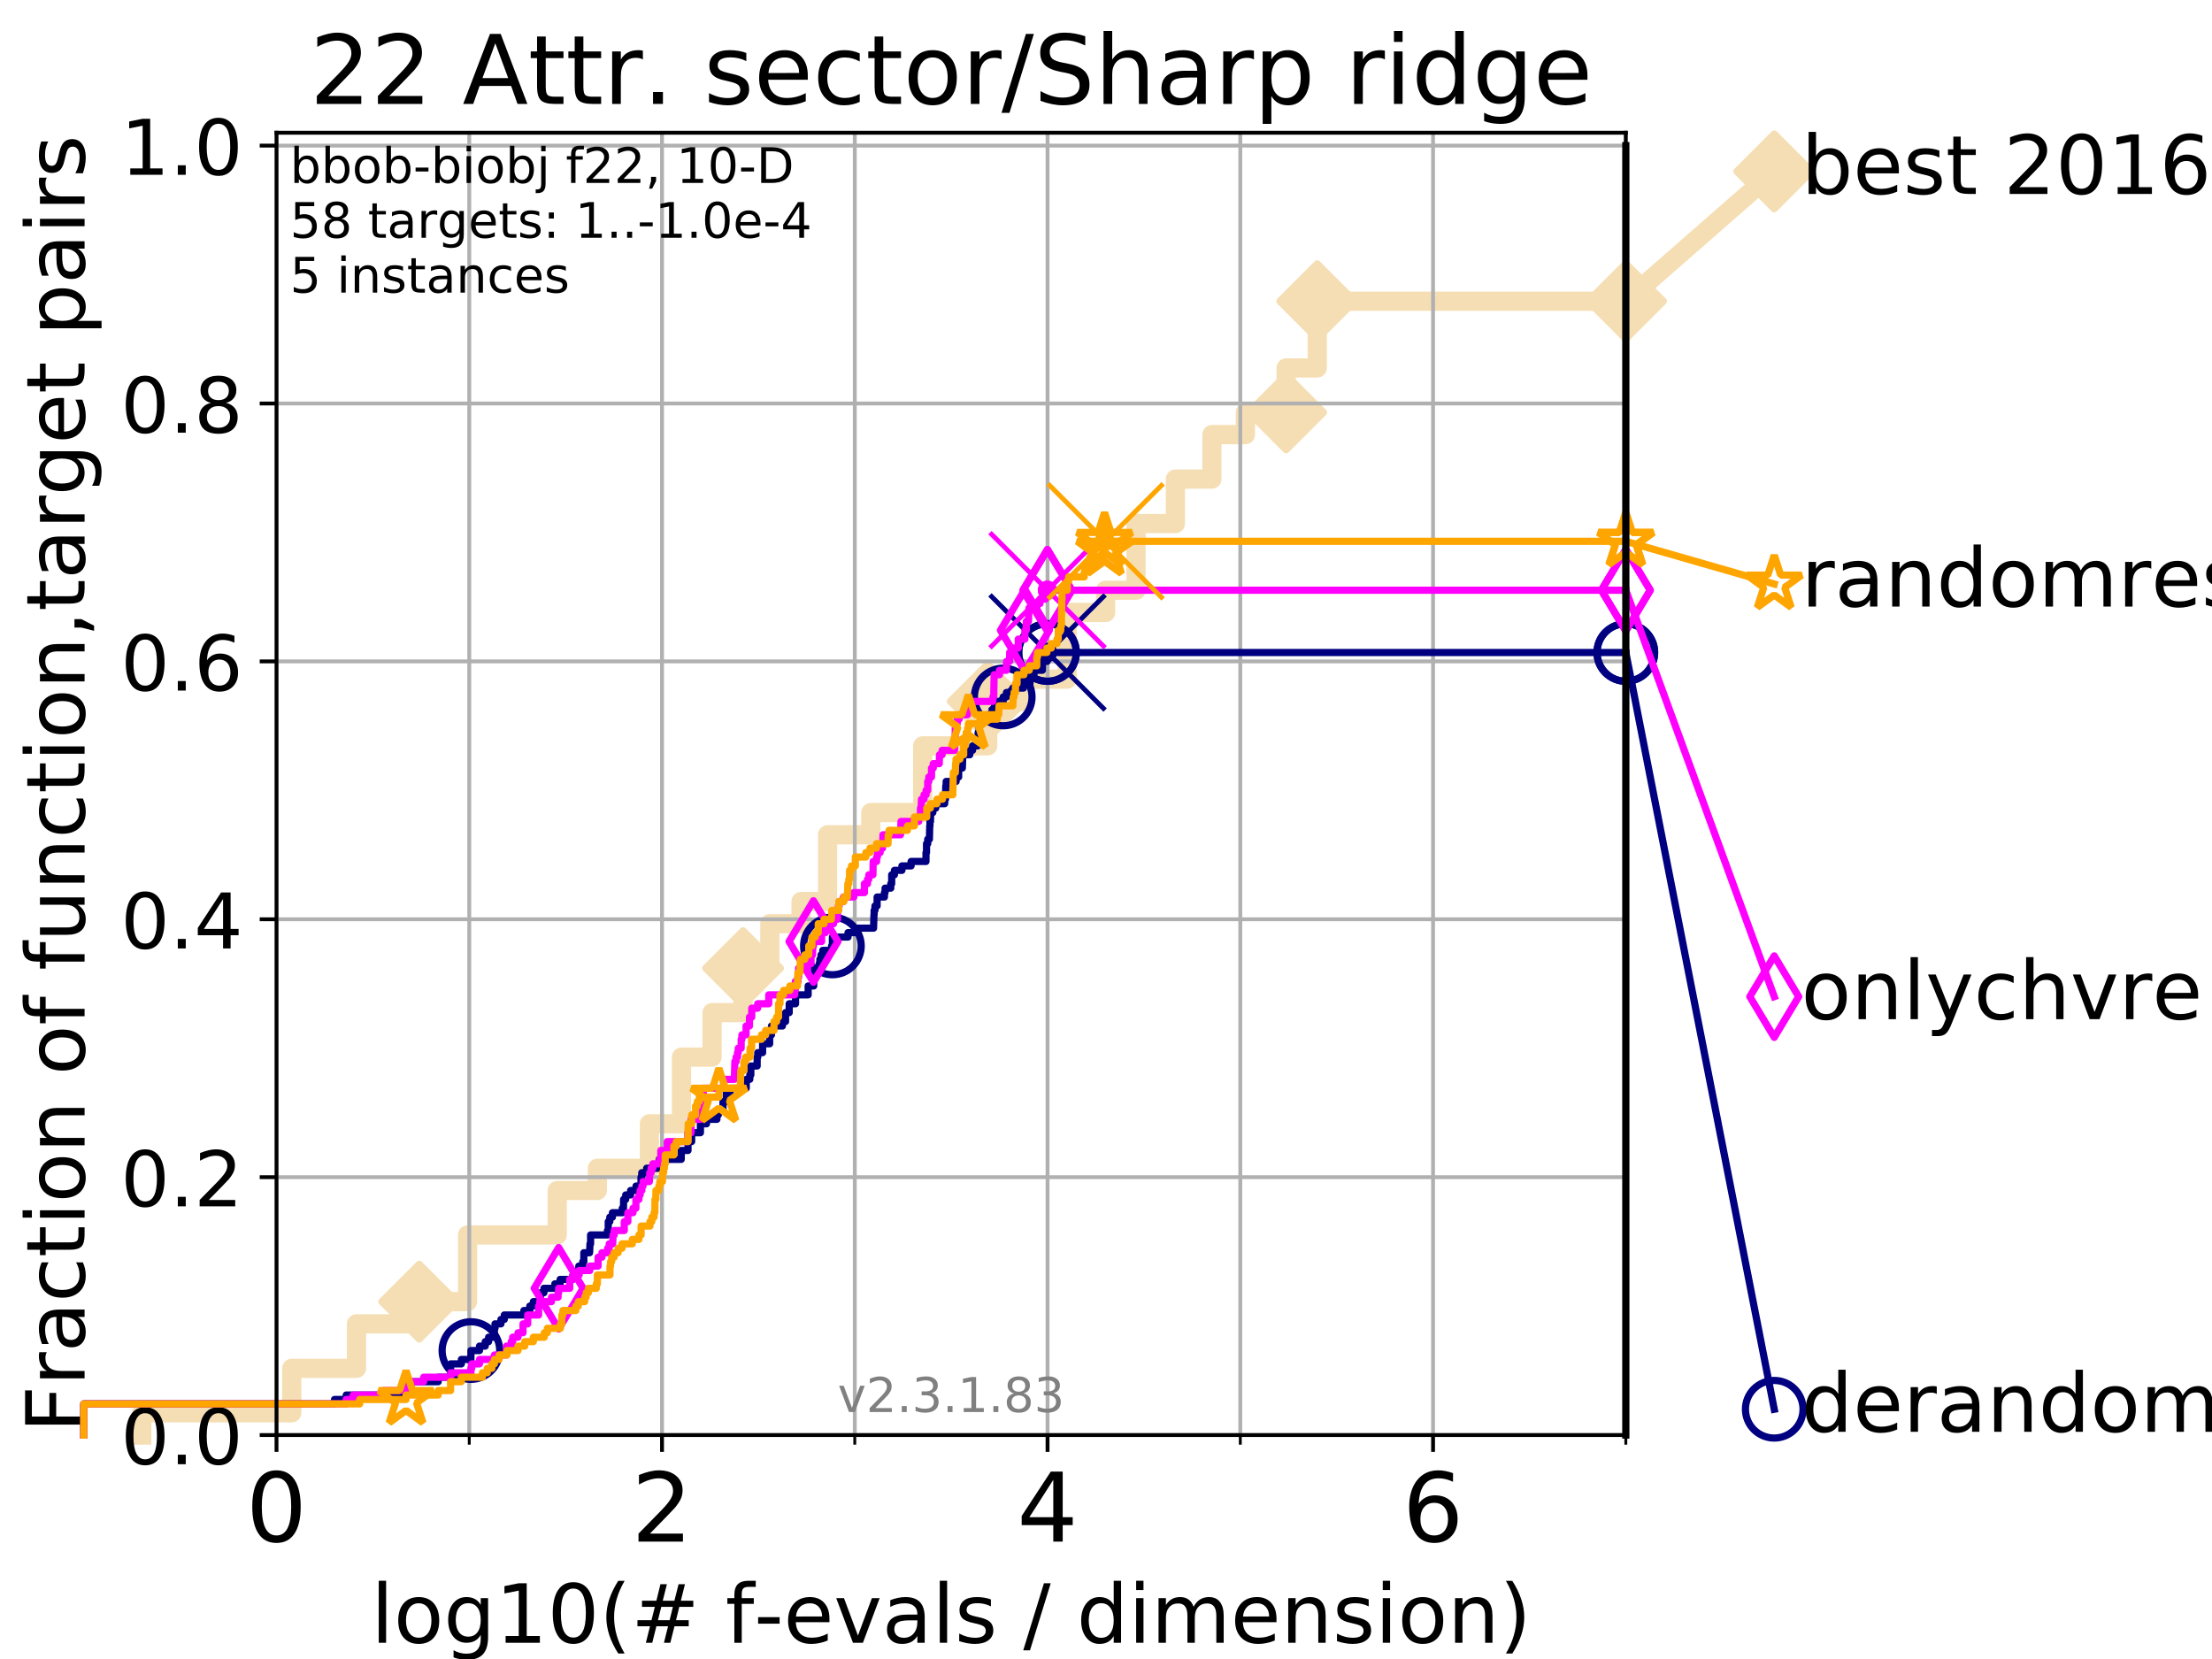 <?xml version="1.0" encoding="utf-8" standalone="no"?>
<!DOCTYPE svg PUBLIC "-//W3C//DTD SVG 1.1//EN"
  "http://www.w3.org/Graphics/SVG/1.1/DTD/svg11.dtd">
<!-- Created with matplotlib (https://matplotlib.org/) -->
<svg height="345.6pt" version="1.1" viewBox="0 0 460.8 345.6" width="460.8pt" xmlns="http://www.w3.org/2000/svg" xmlns:xlink="http://www.w3.org/1999/xlink">
 <defs>
  <style type="text/css">
*{stroke-linecap:butt;stroke-linejoin:round;}
  </style>
 </defs>
 <g id="figure_1">
  <g id="patch_1">
   <path d="M 0 345.6 
L 460.8 345.6 
L 460.8 0 
L 0 0 
z
" style="fill:#ffffff;"/>
  </g>
  <g id="axes_1">
   <g id="patch_2">
    <path d="M 57.6 298.944 
L 338.688 298.944 
L 338.688 27.648 
L 57.6 27.648 
z
" style="fill:#ffffff;"/>
   </g>
   <g id="line2d_1">
    <path d="M 29.533 298.944 
L 29.533 294.313 
L 60.78 294.313 
L 60.78 285.05 
L 74.263 285.05 
L 74.263 275.788 
L 87.33 275.788 
L 87.33 271.157 
L 97.403 271.157 
L 97.403 257.263 
L 116.081 257.263 
L 116.081 248.001 
L 124.444 248.001 
L 124.444 243.37 
L 135.281 243.37 
L 135.281 234.107 
L 141.969 234.107 
L 141.969 220.214 
L 148.335 220.214 
L 148.335 210.951 
L 154.794 210.951 
L 154.794 201.689 
L 160.375 201.689 
L 160.375 192.426 
L 166.879 192.426 
L 166.879 187.795 
L 172.395 187.795 
L 172.395 173.901 
L 181.405 173.901 
L 181.405 169.27 
L 192.214 169.27 
L 192.214 155.377 
L 205.755 155.377 
L 205.755 146.114 
L 212.903 146.114 
L 212.903 141.483 
L 222.311 141.483 
L 222.311 127.589 
L 230.323 127.589 
L 230.323 122.958 
L 236.656 122.958 
L 236.656 109.065 
L 244.853 109.065 
L 244.853 99.802 
L 252.464 99.802 
L 252.464 90.54 
L 259.437 90.54 
L 259.437 85.909 
L 267.923 85.909 
L 267.923 76.646 
L 274.406 76.646 
L 274.406 62.753 
L 338.688 62.753 
" style="fill:none;stroke:#f5deb3;stroke-linecap:square;stroke-width:4;"/>
   </g>
   <g id="line2d_2">
    <defs>
     <path d="M 0 7.778 
L 7.778 0 
L 0 -7.778 
L -7.778 0 
z
" id="mf70bddf898" style="stroke:#f5deb3;stroke-linejoin:miter;stroke-width:1.5;"/>
    </defs>
    <g>
     <use style="fill:#f5deb3;stroke:#f5deb3;stroke-linejoin:miter;stroke-width:1.5;" x="87.33" xlink:href="#mf70bddf898" y="271.157"/>
     <use style="fill:#f5deb3;stroke:#f5deb3;stroke-linejoin:miter;stroke-width:1.5;" x="154.794" xlink:href="#mf70bddf898" y="201.689"/>
     <use style="fill:#f5deb3;stroke:#f5deb3;stroke-linejoin:miter;stroke-width:1.5;" x="205.755" xlink:href="#mf70bddf898" y="146.114"/>
     <use style="fill:#f5deb3;stroke:#f5deb3;stroke-linejoin:miter;stroke-width:1.5;" x="267.923" xlink:href="#mf70bddf898" y="85.909"/>
     <use style="fill:#f5deb3;stroke:#f5deb3;stroke-linejoin:miter;stroke-width:1.5;" x="274.406" xlink:href="#mf70bddf898" y="62.753"/>
     <use style="fill:#f5deb3;stroke:#f5deb3;stroke-linejoin:miter;stroke-width:1.5;" x="338.688" xlink:href="#mf70bddf898" y="62.753"/>
    </g>
   </g>
   <g id="line2d_3">
    <path style="fill:none;stroke:#f5deb3;stroke-linecap:square;stroke-width:4;"/>
    <g/>
   </g>
   <g id="line2d_4">
    <path d="M 338.688 62.753 
L 369.608 35.706 
" style="fill:none;stroke:#f5deb3;stroke-linecap:square;stroke-width:4;"/>
    <g>
     <use style="fill:#f5deb3;stroke:#f5deb3;stroke-linejoin:miter;stroke-width:1.5;" x="338.688" xlink:href="#mf70bddf898" y="62.753"/>
     <use style="fill:#f5deb3;stroke:#f5deb3;stroke-linejoin:miter;stroke-width:1.5;" x="369.608" xlink:href="#mf70bddf898" y="35.706"/>
    </g>
   </g>
   <g id="matplotlib.axis_1">
    <g id="xtick_1">
     <g id="line2d_5">
      <path clip-path="url(#p39b7b6047d)" d="M 57.6 298.944 
L 57.6 27.648 
" style="fill:none;stroke:#b0b0b0;stroke-linecap:square;stroke-width:0.8;"/>
     </g>
     <g id="line2d_6">
      <defs>
       <path d="M 0 0 
L 0 3.5 
" id="m7fb9069ab8" style="stroke:#000000;stroke-width:0.8;"/>
      </defs>
      <g>
       <use style="stroke:#000000;stroke-width:0.8;" x="57.6" xlink:href="#m7fb9069ab8" y="298.944"/>
      </g>
     </g>
     <g id="text_1">
      <!-- 0 -->
      <defs>
       <path d="M 31.781 66.406 
Q 24.172 66.406 20.328 58.906 
Q 16.5 51.422 16.5 36.375 
Q 16.5 21.391 20.328 13.891 
Q 24.172 6.391 31.781 6.391 
Q 39.453 6.391 43.281 13.891 
Q 47.125 21.391 47.125 36.375 
Q 47.125 51.422 43.281 58.906 
Q 39.453 66.406 31.781 66.406 
z
M 31.781 74.219 
Q 44.047 74.219 50.516 64.516 
Q 56.984 54.828 56.984 36.375 
Q 56.984 17.969 50.516 8.266 
Q 44.047 -1.422 31.781 -1.422 
Q 19.531 -1.422 13.062 8.266 
Q 6.594 17.969 6.594 36.375 
Q 6.594 54.828 13.062 64.516 
Q 19.531 74.219 31.781 74.219 
z
" id="DejaVuSans-48"/>
      </defs>
      <g transform="translate(51.237 321.141)scale(0.2 -0.2)">
       <use xlink:href="#DejaVuSans-48"/>
      </g>
     </g>
    </g>
    <g id="xtick_2">
     <g id="line2d_7">
      <path clip-path="url(#p39b7b6047d)" d="M 137.911 298.944 
L 137.911 27.648 
" style="fill:none;stroke:#b0b0b0;stroke-linecap:square;stroke-width:0.8;"/>
     </g>
     <g id="line2d_8">
      <g>
       <use style="stroke:#000000;stroke-width:0.8;" x="137.911" xlink:href="#m7fb9069ab8" y="298.944"/>
      </g>
     </g>
     <g id="text_2">
      <!-- 2 -->
      <defs>
       <path d="M 19.188 8.297 
L 53.609 8.297 
L 53.609 0 
L 7.328 0 
L 7.328 8.297 
Q 12.938 14.109 22.625 23.891 
Q 32.328 33.688 34.812 36.531 
Q 39.547 41.844 41.422 45.531 
Q 43.312 49.219 43.312 52.781 
Q 43.312 58.594 39.234 62.25 
Q 35.156 65.922 28.609 65.922 
Q 23.969 65.922 18.812 64.312 
Q 13.672 62.703 7.812 59.422 
L 7.812 69.391 
Q 13.766 71.781 18.938 73 
Q 24.125 74.219 28.422 74.219 
Q 39.75 74.219 46.484 68.547 
Q 53.219 62.891 53.219 53.422 
Q 53.219 48.922 51.531 44.891 
Q 49.859 40.875 45.406 35.406 
Q 44.188 33.984 37.641 27.219 
Q 31.109 20.453 19.188 8.297 
z
" id="DejaVuSans-50"/>
      </defs>
      <g transform="translate(131.548 321.141)scale(0.2 -0.2)">
       <use xlink:href="#DejaVuSans-50"/>
      </g>
     </g>
    </g>
    <g id="xtick_3">
     <g id="line2d_9">
      <path clip-path="url(#p39b7b6047d)" d="M 218.222 298.944 
L 218.222 27.648 
" style="fill:none;stroke:#b0b0b0;stroke-linecap:square;stroke-width:0.8;"/>
     </g>
     <g id="line2d_10">
      <g>
       <use style="stroke:#000000;stroke-width:0.8;" x="218.222" xlink:href="#m7fb9069ab8" y="298.944"/>
      </g>
     </g>
     <g id="text_3">
      <!-- 4 -->
      <defs>
       <path d="M 37.797 64.312 
L 12.891 25.391 
L 37.797 25.391 
z
M 35.203 72.906 
L 47.609 72.906 
L 47.609 25.391 
L 58.016 25.391 
L 58.016 17.188 
L 47.609 17.188 
L 47.609 0 
L 37.797 0 
L 37.797 17.188 
L 4.891 17.188 
L 4.891 26.703 
z
" id="DejaVuSans-52"/>
      </defs>
      <g transform="translate(211.859 321.141)scale(0.2 -0.2)">
       <use xlink:href="#DejaVuSans-52"/>
      </g>
     </g>
    </g>
    <g id="xtick_4">
     <g id="line2d_11">
      <path clip-path="url(#p39b7b6047d)" d="M 298.533 298.944 
L 298.533 27.648 
" style="fill:none;stroke:#b0b0b0;stroke-linecap:square;stroke-width:0.8;"/>
     </g>
     <g id="line2d_12">
      <g>
       <use style="stroke:#000000;stroke-width:0.8;" x="298.533" xlink:href="#m7fb9069ab8" y="298.944"/>
      </g>
     </g>
     <g id="text_4">
      <!-- 6 -->
      <defs>
       <path d="M 33.016 40.375 
Q 26.375 40.375 22.484 35.828 
Q 18.609 31.297 18.609 23.391 
Q 18.609 15.531 22.484 10.953 
Q 26.375 6.391 33.016 6.391 
Q 39.656 6.391 43.531 10.953 
Q 47.406 15.531 47.406 23.391 
Q 47.406 31.297 43.531 35.828 
Q 39.656 40.375 33.016 40.375 
z
M 52.594 71.297 
L 52.594 62.312 
Q 48.875 64.062 45.094 64.984 
Q 41.312 65.922 37.594 65.922 
Q 27.828 65.922 22.672 59.328 
Q 17.531 52.734 16.797 39.406 
Q 19.672 43.656 24.016 45.922 
Q 28.375 48.188 33.594 48.188 
Q 44.578 48.188 50.953 41.516 
Q 57.328 34.859 57.328 23.391 
Q 57.328 12.156 50.688 5.359 
Q 44.047 -1.422 33.016 -1.422 
Q 20.359 -1.422 13.672 8.266 
Q 6.984 17.969 6.984 36.375 
Q 6.984 53.656 15.188 63.938 
Q 23.391 74.219 37.203 74.219 
Q 40.922 74.219 44.703 73.484 
Q 48.484 72.75 52.594 71.297 
z
" id="DejaVuSans-54"/>
      </defs>
      <g transform="translate(292.17 321.141)scale(0.2 -0.2)">
       <use xlink:href="#DejaVuSans-54"/>
      </g>
     </g>
    </g>
    <g id="xtick_5">
     <g id="line2d_13">
      <path clip-path="url(#p39b7b6047d)" d="M 97.755 298.944 
L 97.755 27.648 
" style="fill:none;stroke:#b0b0b0;stroke-linecap:square;stroke-width:0.8;"/>
     </g>
     <g id="line2d_14">
      <defs>
       <path d="M 0 0 
L 0 2 
" id="m1d4d142290" style="stroke:#000000;stroke-width:0.6;"/>
      </defs>
      <g>
       <use style="stroke:#000000;stroke-width:0.6;" x="97.755" xlink:href="#m1d4d142290" y="298.944"/>
      </g>
     </g>
    </g>
    <g id="xtick_6">
     <g id="line2d_15">
      <path clip-path="url(#p39b7b6047d)" d="M 178.066 298.944 
L 178.066 27.648 
" style="fill:none;stroke:#b0b0b0;stroke-linecap:square;stroke-width:0.8;"/>
     </g>
     <g id="line2d_16">
      <g>
       <use style="stroke:#000000;stroke-width:0.6;" x="178.066" xlink:href="#m1d4d142290" y="298.944"/>
      </g>
     </g>
    </g>
    <g id="xtick_7">
     <g id="line2d_17">
      <path clip-path="url(#p39b7b6047d)" d="M 258.377 298.944 
L 258.377 27.648 
" style="fill:none;stroke:#b0b0b0;stroke-linecap:square;stroke-width:0.8;"/>
     </g>
     <g id="line2d_18">
      <g>
       <use style="stroke:#000000;stroke-width:0.6;" x="258.377" xlink:href="#m1d4d142290" y="298.944"/>
      </g>
     </g>
    </g>
    <g id="xtick_8">
     <g id="line2d_19">
      <path clip-path="url(#p39b7b6047d)" d="M 338.688 298.944 
L 338.688 27.648 
" style="fill:none;stroke:#b0b0b0;stroke-linecap:square;stroke-width:0.8;"/>
     </g>
     <g id="line2d_20">
      <g>
       <use style="stroke:#000000;stroke-width:0.6;" x="338.688" xlink:href="#m1d4d142290" y="298.944"/>
      </g>
     </g>
    </g>
    <g id="text_5">
     <!-- log10(# f-evals / dimension) -->
     <defs>
      <path d="M 9.422 75.984 
L 18.406 75.984 
L 18.406 0 
L 9.422 0 
z
" id="DejaVuSans-108"/>
      <path d="M 30.609 48.391 
Q 23.391 48.391 19.188 42.75 
Q 14.984 37.109 14.984 27.297 
Q 14.984 17.484 19.156 11.844 
Q 23.344 6.203 30.609 6.203 
Q 37.797 6.203 41.984 11.859 
Q 46.188 17.531 46.188 27.297 
Q 46.188 37.016 41.984 42.703 
Q 37.797 48.391 30.609 48.391 
z
M 30.609 56 
Q 42.328 56 49.016 48.375 
Q 55.719 40.766 55.719 27.297 
Q 55.719 13.875 49.016 6.219 
Q 42.328 -1.422 30.609 -1.422 
Q 18.844 -1.422 12.172 6.219 
Q 5.516 13.875 5.516 27.297 
Q 5.516 40.766 12.172 48.375 
Q 18.844 56 30.609 56 
z
" id="DejaVuSans-111"/>
      <path d="M 45.406 27.984 
Q 45.406 37.75 41.375 43.109 
Q 37.359 48.484 30.078 48.484 
Q 22.859 48.484 18.828 43.109 
Q 14.797 37.75 14.797 27.984 
Q 14.797 18.266 18.828 12.891 
Q 22.859 7.516 30.078 7.516 
Q 37.359 7.516 41.375 12.891 
Q 45.406 18.266 45.406 27.984 
z
M 54.391 6.781 
Q 54.391 -7.172 48.188 -13.984 
Q 42 -20.797 29.203 -20.797 
Q 24.469 -20.797 20.266 -20.094 
Q 16.062 -19.391 12.109 -17.922 
L 12.109 -9.188 
Q 16.062 -11.328 19.922 -12.344 
Q 23.781 -13.375 27.781 -13.375 
Q 36.625 -13.375 41.016 -8.766 
Q 45.406 -4.156 45.406 5.172 
L 45.406 9.625 
Q 42.625 4.781 38.281 2.391 
Q 33.938 0 27.875 0 
Q 17.828 0 11.672 7.656 
Q 5.516 15.328 5.516 27.984 
Q 5.516 40.672 11.672 48.328 
Q 17.828 56 27.875 56 
Q 33.938 56 38.281 53.609 
Q 42.625 51.219 45.406 46.391 
L 45.406 54.688 
L 54.391 54.688 
z
" id="DejaVuSans-103"/>
      <path d="M 12.406 8.297 
L 28.516 8.297 
L 28.516 63.922 
L 10.984 60.406 
L 10.984 69.391 
L 28.422 72.906 
L 38.281 72.906 
L 38.281 8.297 
L 54.391 8.297 
L 54.391 0 
L 12.406 0 
z
" id="DejaVuSans-49"/>
      <path d="M 31 75.875 
Q 24.469 64.656 21.281 53.656 
Q 18.109 42.672 18.109 31.391 
Q 18.109 20.125 21.312 9.062 
Q 24.516 -2 31 -13.188 
L 23.188 -13.188 
Q 15.875 -1.703 12.234 9.375 
Q 8.594 20.453 8.594 31.391 
Q 8.594 42.281 12.203 53.312 
Q 15.828 64.359 23.188 75.875 
z
" id="DejaVuSans-40"/>
      <path d="M 51.125 44 
L 36.922 44 
L 32.812 27.688 
L 47.125 27.688 
z
M 43.797 71.781 
L 38.719 51.516 
L 52.984 51.516 
L 58.109 71.781 
L 65.922 71.781 
L 60.891 51.516 
L 76.125 51.516 
L 76.125 44 
L 58.984 44 
L 54.984 27.688 
L 70.516 27.688 
L 70.516 20.219 
L 53.078 20.219 
L 48 0 
L 40.188 0 
L 45.219 20.219 
L 30.906 20.219 
L 25.875 0 
L 18.016 0 
L 23.094 20.219 
L 7.719 20.219 
L 7.719 27.688 
L 24.906 27.688 
L 29 44 
L 13.281 44 
L 13.281 51.516 
L 30.906 51.516 
L 35.891 71.781 
z
" id="DejaVuSans-35"/>
      <path id="DejaVuSans-32"/>
      <path d="M 37.109 75.984 
L 37.109 68.5 
L 28.516 68.5 
Q 23.688 68.5 21.797 66.547 
Q 19.922 64.594 19.922 59.516 
L 19.922 54.688 
L 34.719 54.688 
L 34.719 47.703 
L 19.922 47.703 
L 19.922 0 
L 10.891 0 
L 10.891 47.703 
L 2.297 47.703 
L 2.297 54.688 
L 10.891 54.688 
L 10.891 58.5 
Q 10.891 67.625 15.141 71.797 
Q 19.391 75.984 28.609 75.984 
z
" id="DejaVuSans-102"/>
      <path d="M 4.891 31.391 
L 31.203 31.391 
L 31.203 23.391 
L 4.891 23.391 
z
" id="DejaVuSans-45"/>
      <path d="M 56.203 29.594 
L 56.203 25.203 
L 14.891 25.203 
Q 15.484 15.922 20.484 11.062 
Q 25.484 6.203 34.422 6.203 
Q 39.594 6.203 44.453 7.469 
Q 49.312 8.734 54.109 11.281 
L 54.109 2.781 
Q 49.266 0.734 44.188 -0.344 
Q 39.109 -1.422 33.891 -1.422 
Q 20.797 -1.422 13.156 6.188 
Q 5.516 13.812 5.516 26.812 
Q 5.516 40.234 12.766 48.109 
Q 20.016 56 32.328 56 
Q 43.359 56 49.781 48.891 
Q 56.203 41.797 56.203 29.594 
z
M 47.219 32.234 
Q 47.125 39.594 43.094 43.984 
Q 39.062 48.391 32.422 48.391 
Q 24.906 48.391 20.391 44.141 
Q 15.875 39.891 15.188 32.172 
z
" id="DejaVuSans-101"/>
      <path d="M 2.984 54.688 
L 12.5 54.688 
L 29.594 8.797 
L 46.688 54.688 
L 56.203 54.688 
L 35.688 0 
L 23.484 0 
z
" id="DejaVuSans-118"/>
      <path d="M 34.281 27.484 
Q 23.391 27.484 19.188 25 
Q 14.984 22.516 14.984 16.5 
Q 14.984 11.719 18.141 8.906 
Q 21.297 6.109 26.703 6.109 
Q 34.188 6.109 38.703 11.406 
Q 43.219 16.703 43.219 25.484 
L 43.219 27.484 
z
M 52.203 31.203 
L 52.203 0 
L 43.219 0 
L 43.219 8.297 
Q 40.141 3.328 35.547 0.953 
Q 30.953 -1.422 24.312 -1.422 
Q 15.922 -1.422 10.953 3.297 
Q 6 8.016 6 15.922 
Q 6 25.141 12.172 29.828 
Q 18.359 34.516 30.609 34.516 
L 43.219 34.516 
L 43.219 35.406 
Q 43.219 41.609 39.141 45 
Q 35.062 48.391 27.688 48.391 
Q 23 48.391 18.547 47.266 
Q 14.109 46.141 10.016 43.891 
L 10.016 52.203 
Q 14.938 54.109 19.578 55.047 
Q 24.219 56 28.609 56 
Q 40.484 56 46.344 49.844 
Q 52.203 43.703 52.203 31.203 
z
" id="DejaVuSans-97"/>
      <path d="M 44.281 53.078 
L 44.281 44.578 
Q 40.484 46.531 36.375 47.5 
Q 32.281 48.484 27.875 48.484 
Q 21.188 48.484 17.844 46.438 
Q 14.5 44.391 14.5 40.281 
Q 14.5 37.156 16.891 35.375 
Q 19.281 33.594 26.516 31.984 
L 29.594 31.297 
Q 39.156 29.25 43.188 25.516 
Q 47.219 21.781 47.219 15.094 
Q 47.219 7.469 41.188 3.016 
Q 35.156 -1.422 24.609 -1.422 
Q 20.219 -1.422 15.453 -0.562 
Q 10.688 0.297 5.422 2 
L 5.422 11.281 
Q 10.406 8.688 15.234 7.391 
Q 20.062 6.109 24.812 6.109 
Q 31.156 6.109 34.562 8.281 
Q 37.984 10.453 37.984 14.406 
Q 37.984 18.062 35.516 20.016 
Q 33.062 21.969 24.703 23.781 
L 21.578 24.516 
Q 13.234 26.266 9.516 29.906 
Q 5.812 33.547 5.812 39.891 
Q 5.812 47.609 11.281 51.797 
Q 16.75 56 26.812 56 
Q 31.781 56 36.172 55.266 
Q 40.578 54.547 44.281 53.078 
z
" id="DejaVuSans-115"/>
      <path d="M 25.391 72.906 
L 33.688 72.906 
L 8.297 -9.281 
L 0 -9.281 
z
" id="DejaVuSans-47"/>
      <path d="M 45.406 46.391 
L 45.406 75.984 
L 54.391 75.984 
L 54.391 0 
L 45.406 0 
L 45.406 8.203 
Q 42.578 3.328 38.25 0.953 
Q 33.938 -1.422 27.875 -1.422 
Q 17.969 -1.422 11.734 6.484 
Q 5.516 14.406 5.516 27.297 
Q 5.516 40.188 11.734 48.094 
Q 17.969 56 27.875 56 
Q 33.938 56 38.25 53.625 
Q 42.578 51.266 45.406 46.391 
z
M 14.797 27.297 
Q 14.797 17.391 18.875 11.75 
Q 22.953 6.109 30.078 6.109 
Q 37.203 6.109 41.297 11.75 
Q 45.406 17.391 45.406 27.297 
Q 45.406 37.203 41.297 42.844 
Q 37.203 48.484 30.078 48.484 
Q 22.953 48.484 18.875 42.844 
Q 14.797 37.203 14.797 27.297 
z
" id="DejaVuSans-100"/>
      <path d="M 9.422 54.688 
L 18.406 54.688 
L 18.406 0 
L 9.422 0 
z
M 9.422 75.984 
L 18.406 75.984 
L 18.406 64.594 
L 9.422 64.594 
z
" id="DejaVuSans-105"/>
      <path d="M 52 44.188 
Q 55.375 50.25 60.062 53.125 
Q 64.75 56 71.094 56 
Q 79.641 56 84.281 50.016 
Q 88.922 44.047 88.922 33.016 
L 88.922 0 
L 79.891 0 
L 79.891 32.719 
Q 79.891 40.578 77.094 44.375 
Q 74.312 48.188 68.609 48.188 
Q 61.625 48.188 57.562 43.547 
Q 53.516 38.922 53.516 30.906 
L 53.516 0 
L 44.484 0 
L 44.484 32.719 
Q 44.484 40.625 41.703 44.406 
Q 38.922 48.188 33.109 48.188 
Q 26.219 48.188 22.156 43.531 
Q 18.109 38.875 18.109 30.906 
L 18.109 0 
L 9.078 0 
L 9.078 54.688 
L 18.109 54.688 
L 18.109 46.188 
Q 21.188 51.219 25.484 53.609 
Q 29.781 56 35.688 56 
Q 41.656 56 45.828 52.969 
Q 50 49.953 52 44.188 
z
" id="DejaVuSans-109"/>
      <path d="M 54.891 33.016 
L 54.891 0 
L 45.906 0 
L 45.906 32.719 
Q 45.906 40.484 42.875 44.328 
Q 39.844 48.188 33.797 48.188 
Q 26.516 48.188 22.312 43.547 
Q 18.109 38.922 18.109 30.906 
L 18.109 0 
L 9.078 0 
L 9.078 54.688 
L 18.109 54.688 
L 18.109 46.188 
Q 21.344 51.125 25.703 53.562 
Q 30.078 56 35.797 56 
Q 45.219 56 50.047 50.172 
Q 54.891 44.344 54.891 33.016 
z
" id="DejaVuSans-110"/>
      <path d="M 8.016 75.875 
L 15.828 75.875 
Q 23.141 64.359 26.781 53.312 
Q 30.422 42.281 30.422 31.391 
Q 30.422 20.453 26.781 9.375 
Q 23.141 -1.703 15.828 -13.188 
L 8.016 -13.188 
Q 14.5 -2 17.703 9.062 
Q 20.906 20.125 20.906 31.391 
Q 20.906 42.672 17.703 53.656 
Q 14.5 64.656 8.016 75.875 
z
" id="DejaVuSans-41"/>
     </defs>
     <g transform="translate(77.303 342.218)scale(0.17 -0.17)">
      <use xlink:href="#DejaVuSans-108"/>
      <use x="27.783" xlink:href="#DejaVuSans-111"/>
      <use x="88.965" xlink:href="#DejaVuSans-103"/>
      <use x="152.441" xlink:href="#DejaVuSans-49"/>
      <use x="216.064" xlink:href="#DejaVuSans-48"/>
      <use x="279.688" xlink:href="#DejaVuSans-40"/>
      <use x="318.701" xlink:href="#DejaVuSans-35"/>
      <use x="402.49" xlink:href="#DejaVuSans-32"/>
      <use x="434.277" xlink:href="#DejaVuSans-102"/>
      <use x="469.404" xlink:href="#DejaVuSans-45"/>
      <use x="505.488" xlink:href="#DejaVuSans-101"/>
      <use x="567.012" xlink:href="#DejaVuSans-118"/>
      <use x="626.191" xlink:href="#DejaVuSans-97"/>
      <use x="687.471" xlink:href="#DejaVuSans-108"/>
      <use x="715.254" xlink:href="#DejaVuSans-115"/>
      <use x="767.354" xlink:href="#DejaVuSans-32"/>
      <use x="799.141" xlink:href="#DejaVuSans-47"/>
      <use x="832.832" xlink:href="#DejaVuSans-32"/>
      <use x="864.619" xlink:href="#DejaVuSans-100"/>
      <use x="928.096" xlink:href="#DejaVuSans-105"/>
      <use x="955.879" xlink:href="#DejaVuSans-109"/>
      <use x="1053.291" xlink:href="#DejaVuSans-101"/>
      <use x="1114.814" xlink:href="#DejaVuSans-110"/>
      <use x="1178.193" xlink:href="#DejaVuSans-115"/>
      <use x="1230.293" xlink:href="#DejaVuSans-105"/>
      <use x="1258.076" xlink:href="#DejaVuSans-111"/>
      <use x="1319.258" xlink:href="#DejaVuSans-110"/>
      <use x="1382.637" xlink:href="#DejaVuSans-41"/>
     </g>
    </g>
   </g>
   <g id="matplotlib.axis_2">
    <g id="ytick_1">
     <g id="line2d_21">
      <path clip-path="url(#p39b7b6047d)" d="M 57.6 298.944 
L 338.688 298.944 
" style="fill:none;stroke:#b0b0b0;stroke-linecap:square;stroke-width:0.8;"/>
     </g>
     <g id="line2d_22">
      <defs>
       <path d="M 0 0 
L -3.5 0 
" id="mc66d6896ab" style="stroke:#000000;stroke-width:0.8;"/>
      </defs>
      <g>
       <use style="stroke:#000000;stroke-width:0.8;" x="57.6" xlink:href="#mc66d6896ab" y="298.944"/>
      </g>
     </g>
     <g id="text_6">
      <!-- 0.0 -->
      <defs>
       <path d="M 10.688 12.406 
L 21 12.406 
L 21 0 
L 10.688 0 
z
" id="DejaVuSans-46"/>
      </defs>
      <g transform="translate(25.155 305.023)scale(0.16 -0.16)">
       <use xlink:href="#DejaVuSans-48"/>
       <use x="63.623" xlink:href="#DejaVuSans-46"/>
       <use x="95.41" xlink:href="#DejaVuSans-48"/>
      </g>
     </g>
    </g>
    <g id="ytick_2">
     <g id="line2d_23">
      <path clip-path="url(#p39b7b6047d)" d="M 57.6 245.222 
L 338.688 245.222 
" style="fill:none;stroke:#b0b0b0;stroke-linecap:square;stroke-width:0.8;"/>
     </g>
     <g id="line2d_24">
      <g>
       <use style="stroke:#000000;stroke-width:0.8;" x="57.6" xlink:href="#mc66d6896ab" y="245.222"/>
      </g>
     </g>
     <g id="text_7">
      <!-- 0.2 -->
      <g transform="translate(25.155 251.301)scale(0.16 -0.16)">
       <use xlink:href="#DejaVuSans-48"/>
       <use x="63.623" xlink:href="#DejaVuSans-46"/>
       <use x="95.41" xlink:href="#DejaVuSans-50"/>
      </g>
     </g>
    </g>
    <g id="ytick_3">
     <g id="line2d_25">
      <path clip-path="url(#p39b7b6047d)" d="M 57.6 191.5 
L 338.688 191.5 
" style="fill:none;stroke:#b0b0b0;stroke-linecap:square;stroke-width:0.8;"/>
     </g>
     <g id="line2d_26">
      <g>
       <use style="stroke:#000000;stroke-width:0.8;" x="57.6" xlink:href="#mc66d6896ab" y="191.5"/>
      </g>
     </g>
     <g id="text_8">
      <!-- 0.4 -->
      <g transform="translate(25.155 197.579)scale(0.16 -0.16)">
       <use xlink:href="#DejaVuSans-48"/>
       <use x="63.623" xlink:href="#DejaVuSans-46"/>
       <use x="95.41" xlink:href="#DejaVuSans-52"/>
      </g>
     </g>
    </g>
    <g id="ytick_4">
     <g id="line2d_27">
      <path clip-path="url(#p39b7b6047d)" d="M 57.6 137.778 
L 338.688 137.778 
" style="fill:none;stroke:#b0b0b0;stroke-linecap:square;stroke-width:0.8;"/>
     </g>
     <g id="line2d_28">
      <g>
       <use style="stroke:#000000;stroke-width:0.8;" x="57.6" xlink:href="#mc66d6896ab" y="137.778"/>
      </g>
     </g>
     <g id="text_9">
      <!-- 0.6 -->
      <g transform="translate(25.155 143.857)scale(0.16 -0.16)">
       <use xlink:href="#DejaVuSans-48"/>
       <use x="63.623" xlink:href="#DejaVuSans-46"/>
       <use x="95.41" xlink:href="#DejaVuSans-54"/>
      </g>
     </g>
    </g>
    <g id="ytick_5">
     <g id="line2d_29">
      <path clip-path="url(#p39b7b6047d)" d="M 57.6 84.056 
L 338.688 84.056 
" style="fill:none;stroke:#b0b0b0;stroke-linecap:square;stroke-width:0.8;"/>
     </g>
     <g id="line2d_30">
      <g>
       <use style="stroke:#000000;stroke-width:0.8;" x="57.6" xlink:href="#mc66d6896ab" y="84.056"/>
      </g>
     </g>
     <g id="text_10">
      <!-- 0.8 -->
      <defs>
       <path d="M 31.781 34.625 
Q 24.75 34.625 20.719 30.859 
Q 16.703 27.094 16.703 20.516 
Q 16.703 13.922 20.719 10.156 
Q 24.75 6.391 31.781 6.391 
Q 38.812 6.391 42.859 10.172 
Q 46.922 13.969 46.922 20.516 
Q 46.922 27.094 42.891 30.859 
Q 38.875 34.625 31.781 34.625 
z
M 21.922 38.812 
Q 15.578 40.375 12.031 44.719 
Q 8.5 49.078 8.5 55.328 
Q 8.5 64.062 14.719 69.141 
Q 20.953 74.219 31.781 74.219 
Q 42.672 74.219 48.875 69.141 
Q 55.078 64.062 55.078 55.328 
Q 55.078 49.078 51.531 44.719 
Q 48 40.375 41.703 38.812 
Q 48.828 37.156 52.797 32.312 
Q 56.781 27.484 56.781 20.516 
Q 56.781 9.906 50.312 4.234 
Q 43.844 -1.422 31.781 -1.422 
Q 19.734 -1.422 13.25 4.234 
Q 6.781 9.906 6.781 20.516 
Q 6.781 27.484 10.781 32.312 
Q 14.797 37.156 21.922 38.812 
z
M 18.312 54.391 
Q 18.312 48.734 21.844 45.562 
Q 25.391 42.391 31.781 42.391 
Q 38.141 42.391 41.719 45.562 
Q 45.312 48.734 45.312 54.391 
Q 45.312 60.062 41.719 63.234 
Q 38.141 66.406 31.781 66.406 
Q 25.391 66.406 21.844 63.234 
Q 18.312 60.062 18.312 54.391 
z
" id="DejaVuSans-56"/>
      </defs>
      <g transform="translate(25.155 90.135)scale(0.16 -0.16)">
       <use xlink:href="#DejaVuSans-48"/>
       <use x="63.623" xlink:href="#DejaVuSans-46"/>
       <use x="95.41" xlink:href="#DejaVuSans-56"/>
      </g>
     </g>
    </g>
    <g id="ytick_6">
     <g id="line2d_31">
      <path clip-path="url(#p39b7b6047d)" d="M 57.6 30.334 
L 338.688 30.334 
" style="fill:none;stroke:#b0b0b0;stroke-linecap:square;stroke-width:0.8;"/>
     </g>
     <g id="line2d_32">
      <g>
       <use style="stroke:#000000;stroke-width:0.8;" x="57.6" xlink:href="#mc66d6896ab" y="30.334"/>
      </g>
     </g>
     <g id="text_11">
      <!-- 1.0 -->
      <g transform="translate(25.155 36.413)scale(0.16 -0.16)">
       <use xlink:href="#DejaVuSans-49"/>
       <use x="63.623" xlink:href="#DejaVuSans-46"/>
       <use x="95.41" xlink:href="#DejaVuSans-48"/>
      </g>
     </g>
    </g>
    <g id="text_12">
     <!-- Fraction of function,target pairs -->
     <defs>
      <path d="M 9.812 72.906 
L 51.703 72.906 
L 51.703 64.594 
L 19.672 64.594 
L 19.672 43.109 
L 48.578 43.109 
L 48.578 34.812 
L 19.672 34.812 
L 19.672 0 
L 9.812 0 
z
" id="DejaVuSans-70"/>
      <path d="M 41.109 46.297 
Q 39.594 47.172 37.812 47.578 
Q 36.031 48 33.891 48 
Q 26.266 48 22.188 43.047 
Q 18.109 38.094 18.109 28.812 
L 18.109 0 
L 9.078 0 
L 9.078 54.688 
L 18.109 54.688 
L 18.109 46.188 
Q 20.953 51.172 25.484 53.578 
Q 30.031 56 36.531 56 
Q 37.453 56 38.578 55.875 
Q 39.703 55.766 41.062 55.516 
z
" id="DejaVuSans-114"/>
      <path d="M 48.781 52.594 
L 48.781 44.188 
Q 44.969 46.297 41.141 47.344 
Q 37.312 48.391 33.406 48.391 
Q 24.656 48.391 19.812 42.844 
Q 14.984 37.312 14.984 27.297 
Q 14.984 17.281 19.812 11.734 
Q 24.656 6.203 33.406 6.203 
Q 37.312 6.203 41.141 7.25 
Q 44.969 8.297 48.781 10.406 
L 48.781 2.094 
Q 45.016 0.344 40.984 -0.531 
Q 36.969 -1.422 32.422 -1.422 
Q 20.062 -1.422 12.781 6.344 
Q 5.516 14.109 5.516 27.297 
Q 5.516 40.672 12.859 48.328 
Q 20.219 56 33.016 56 
Q 37.156 56 41.109 55.141 
Q 45.062 54.297 48.781 52.594 
z
" id="DejaVuSans-99"/>
      <path d="M 18.312 70.219 
L 18.312 54.688 
L 36.812 54.688 
L 36.812 47.703 
L 18.312 47.703 
L 18.312 18.016 
Q 18.312 11.328 20.141 9.422 
Q 21.969 7.516 27.594 7.516 
L 36.812 7.516 
L 36.812 0 
L 27.594 0 
Q 17.188 0 13.234 3.875 
Q 9.281 7.766 9.281 18.016 
L 9.281 47.703 
L 2.688 47.703 
L 2.688 54.688 
L 9.281 54.688 
L 9.281 70.219 
z
" id="DejaVuSans-116"/>
      <path d="M 8.5 21.578 
L 8.5 54.688 
L 17.484 54.688 
L 17.484 21.922 
Q 17.484 14.156 20.5 10.266 
Q 23.531 6.391 29.594 6.391 
Q 36.859 6.391 41.078 11.031 
Q 45.312 15.672 45.312 23.688 
L 45.312 54.688 
L 54.297 54.688 
L 54.297 0 
L 45.312 0 
L 45.312 8.406 
Q 42.047 3.422 37.719 1 
Q 33.406 -1.422 27.688 -1.422 
Q 18.266 -1.422 13.375 4.438 
Q 8.5 10.297 8.5 21.578 
z
M 31.109 56 
z
" id="DejaVuSans-117"/>
      <path d="M 11.719 12.406 
L 22.016 12.406 
L 22.016 4 
L 14.016 -11.625 
L 7.719 -11.625 
L 11.719 4 
z
" id="DejaVuSans-44"/>
      <path d="M 18.109 8.203 
L 18.109 -20.797 
L 9.078 -20.797 
L 9.078 54.688 
L 18.109 54.688 
L 18.109 46.391 
Q 20.953 51.266 25.266 53.625 
Q 29.594 56 35.594 56 
Q 45.562 56 51.781 48.094 
Q 58.016 40.188 58.016 27.297 
Q 58.016 14.406 51.781 6.484 
Q 45.562 -1.422 35.594 -1.422 
Q 29.594 -1.422 25.266 0.953 
Q 20.953 3.328 18.109 8.203 
z
M 48.688 27.297 
Q 48.688 37.203 44.609 42.844 
Q 40.531 48.484 33.406 48.484 
Q 26.266 48.484 22.188 42.844 
Q 18.109 37.203 18.109 27.297 
Q 18.109 17.391 22.188 11.75 
Q 26.266 6.109 33.406 6.109 
Q 40.531 6.109 44.609 11.75 
Q 48.688 17.391 48.688 27.297 
z
" id="DejaVuSans-112"/>
     </defs>
     <g transform="translate(17.62 298.435)rotate(-90)scale(0.17 -0.17)">
      <use xlink:href="#DejaVuSans-70"/>
      <use x="57.41" xlink:href="#DejaVuSans-114"/>
      <use x="98.523" xlink:href="#DejaVuSans-97"/>
      <use x="159.803" xlink:href="#DejaVuSans-99"/>
      <use x="214.783" xlink:href="#DejaVuSans-116"/>
      <use x="253.992" xlink:href="#DejaVuSans-105"/>
      <use x="281.775" xlink:href="#DejaVuSans-111"/>
      <use x="342.957" xlink:href="#DejaVuSans-110"/>
      <use x="406.336" xlink:href="#DejaVuSans-32"/>
      <use x="438.123" xlink:href="#DejaVuSans-111"/>
      <use x="499.305" xlink:href="#DejaVuSans-102"/>
      <use x="534.51" xlink:href="#DejaVuSans-32"/>
      <use x="566.297" xlink:href="#DejaVuSans-102"/>
      <use x="601.502" xlink:href="#DejaVuSans-117"/>
      <use x="664.881" xlink:href="#DejaVuSans-110"/>
      <use x="728.26" xlink:href="#DejaVuSans-99"/>
      <use x="783.24" xlink:href="#DejaVuSans-116"/>
      <use x="822.449" xlink:href="#DejaVuSans-105"/>
      <use x="850.232" xlink:href="#DejaVuSans-111"/>
      <use x="911.414" xlink:href="#DejaVuSans-110"/>
      <use x="974.793" xlink:href="#DejaVuSans-44"/>
      <use x="1006.58" xlink:href="#DejaVuSans-116"/>
      <use x="1045.789" xlink:href="#DejaVuSans-97"/>
      <use x="1107.068" xlink:href="#DejaVuSans-114"/>
      <use x="1148.166" xlink:href="#DejaVuSans-103"/>
      <use x="1211.643" xlink:href="#DejaVuSans-101"/>
      <use x="1273.166" xlink:href="#DejaVuSans-116"/>
      <use x="1312.375" xlink:href="#DejaVuSans-32"/>
      <use x="1344.162" xlink:href="#DejaVuSans-112"/>
      <use x="1407.639" xlink:href="#DejaVuSans-97"/>
      <use x="1468.918" xlink:href="#DejaVuSans-105"/>
      <use x="1496.701" xlink:href="#DejaVuSans-114"/>
      <use x="1537.814" xlink:href="#DejaVuSans-115"/>
     </g>
    </g>
   </g>
   <g id="line2d_33">
    <defs>
     <path d="M 0 1.5 
C 0.398 1.5 0.779 1.342 1.061 1.061 
C 1.342 0.779 1.5 0.398 1.5 0 
C 1.5 -0.398 1.342 -0.779 1.061 -1.061 
C 0.779 -1.342 0.398 -1.5 0 -1.5 
C -0.398 -1.5 -0.779 -1.342 -1.061 -1.061 
C -1.342 -0.779 -1.5 -0.398 -1.5 0 
C -1.5 0.398 -1.342 0.779 -1.061 1.061 
C -0.779 1.342 -0.398 1.5 0 1.5 
z
" id="mcab88a8b58" style="stroke:#f5deb3;"/>
    </defs>
    <g>
     <use style="fill:#f5deb3;stroke:#f5deb3;" x="274.406" xlink:href="#mcab88a8b58" y="62.753"/>
     <use style="fill:#f5deb3;stroke:#f5deb3;" x="274.406" xlink:href="#mcab88a8b58" y="62.753"/>
    </g>
   </g>
   <g id="line2d_34">
    <defs>
     <path d="M 0 1.5 
C 0.398 1.5 0.779 1.342 1.061 1.061 
C 1.342 0.779 1.5 0.398 1.5 0 
C 1.5 -0.398 1.342 -0.779 1.061 -1.061 
C 0.779 -1.342 0.398 -1.5 0 -1.5 
C -0.398 -1.5 -0.779 -1.342 -1.061 -1.061 
C -1.342 -0.779 -1.5 -0.398 -1.5 0 
C -1.5 0.398 -1.342 0.779 -1.061 1.061 
C -0.779 1.342 -0.398 1.5 0 1.5 
z
" id="mebdafb0692" style="stroke:#000080;"/>
    </defs>
    <g>
     <use style="fill:#000080;stroke:#000080;" x="218.213" xlink:href="#mebdafb0692" y="135.926"/>
     <use style="fill:#000080;stroke:#000080;" x="218.213" xlink:href="#mebdafb0692" y="135.926"/>
    </g>
   </g>
   <g id="line2d_35">
    <path d="M 17.445 298.944 
L 17.445 292.46 
L 69.688 292.46 
L 69.688 291.534 
L 72.125 291.534 
L 72.125 290.608 
L 84.588 290.608 
L 84.588 288.755 
L 85.667 288.755 
L 85.667 287.829 
L 91.284 287.829 
L 91.284 286.903 
L 93.864 286.903 
L 93.864 284.124 
L 96.111 284.124 
L 96.111 283.198 
L 98.101 283.198 
L 98.101 281.345 
L 99.887 281.345 
L 99.887 280.419 
L 101.08 280.419 
L 101.08 279.493 
L 101.786 279.493 
L 101.786 278.567 
L 102.989 278.567 
L 102.989 276.714 
L 103.118 276.714 
L 103.118 275.788 
L 104.355 275.788 
L 104.355 274.862 
L 105.057 274.862 
L 105.057 273.935 
L 109.132 273.935 
L 109.132 273.009 
L 110.359 273.009 
L 110.359 272.083 
L 111.105 272.083 
L 111.105 271.157 
L 112.581 271.157 
L 112.581 269.304 
L 113.311 269.304 
L 113.311 268.378 
L 115.586 268.378 
L 115.586 267.452 
L 116.68 267.452 
L 116.68 266.526 
L 119.352 266.526 
L 119.352 265.599 
L 120.572 265.599 
L 120.572 263.747 
L 121.4 263.747 
L 121.4 262.821 
L 121.624 262.821 
L 121.624 260.968 
L 122.824 260.968 
L 122.906 259.116 
L 123.03 259.116 
L 123.03 257.263 
L 126.54 257.263 
L 126.54 256.337 
L 126.707 256.337 
L 126.707 254.484 
L 127.035 254.484 
L 127.035 253.558 
L 127.58 253.558 
L 127.58 252.632 
L 129.63 252.632 
L 129.63 251.706 
L 129.881 251.706 
L 129.909 249.853 
L 130.345 249.853 
L 130.345 248.927 
L 131.364 248.927 
L 131.364 248.001 
L 132.494 248.001 
L 132.494 247.075 
L 133.533 247.075 
L 133.533 245.222 
L 133.689 245.222 
L 133.689 244.296 
L 134.703 244.296 
L 134.703 243.37 
L 137.308 243.37 
L 137.308 241.517 
L 141.914 241.517 
L 141.914 239.665 
L 143.324 239.665 
L 143.324 237.812 
L 144.087 237.812 
L 144.087 235.96 
L 145.91 235.96 
L 145.91 234.107 
L 147.175 234.107 
L 147.175 233.181 
L 149.341 233.181 
L 149.341 232.255 
L 149.638 232.255 
L 149.638 231.328 
L 150.616 231.328 
L 150.616 229.476 
L 151.317 229.476 
L 151.317 227.623 
L 152.13 227.623 
L 152.13 226.697 
L 155.457 226.697 
L 155.457 224.845 
L 156.194 224.845 
L 156.194 223.918 
L 156.412 223.918 
L 156.412 222.066 
L 157.731 222.066 
L 157.731 220.214 
L 157.854 220.214 
L 157.854 219.287 
L 158.864 219.287 
L 158.864 217.435 
L 160.332 217.435 
L 160.332 215.582 
L 160.718 215.582 
L 160.718 213.73 
L 162.996 213.73 
L 162.996 212.804 
L 163.646 212.804 
L 163.646 210.951 
L 164.406 210.951 
L 164.406 209.099 
L 165.725 209.099 
L 165.725 207.246 
L 168.352 207.246 
L 168.352 205.394 
L 169.512 205.394 
L 169.569 202.615 
L 170.103 202.615 
L 170.103 201.689 
L 170.634 201.689 
L 170.634 200.762 
L 170.788 200.762 
L 170.788 199.836 
L 171.041 199.836 
L 171.041 198.91 
L 171.392 198.91 
L 171.392 197.984 
L 173.227 197.984 
L 173.227 197.057 
L 173.406 197.057 
L 173.406 195.205 
L 176.659 195.205 
L 176.659 194.279 
L 178.651 194.279 
L 178.651 193.353 
L 181.983 193.353 
L 182.062 190.574 
L 182.097 190.574 
L 182.097 189.648 
L 182.269 189.648 
L 182.269 188.721 
L 182.717 188.721 
L 182.717 186.869 
L 184.244 186.869 
L 184.244 185.943 
L 184.378 185.943 
L 184.378 185.016 
L 185.566 185.016 
L 185.566 184.09 
L 185.756 184.09 
L 185.756 182.238 
L 186.327 182.238 
L 186.327 181.311 
L 187.886 181.311 
L 187.886 180.385 
L 189.798 180.385 
L 189.798 179.459 
L 192.9 179.459 
L 192.902 177.606 
L 193.013 177.606 
L 193.013 175.754 
L 193.262 175.754 
L 193.262 174.828 
L 193.613 174.828 
L 193.68 172.049 
L 193.727 172.049 
L 193.727 171.123 
L 193.839 171.123 
L 193.875 169.27 
L 194.327 169.27 
L 194.327 168.344 
L 194.935 168.344 
L 194.935 167.418 
L 196.797 167.418 
L 196.797 166.492 
L 196.971 166.492 
L 197.019 163.713 
L 197.103 163.713 
L 197.103 162.787 
L 199.183 162.787 
L 199.183 161.86 
L 199.709 161.86 
L 199.709 160.008 
L 200.47 160.008 
L 200.578 157.229 
L 202.022 157.229 
L 202.022 156.303 
L 202.607 156.303 
L 202.607 155.377 
L 203.665 155.377 
L 203.764 152.598 
L 203.977 152.598 
L 203.977 150.745 
L 204.265 150.745 
L 204.265 149.819 
L 205.693 149.819 
L 205.693 148.893 
L 206.656 148.893 
L 206.656 147.967 
L 207.225 147.967 
L 207.225 146.114 
L 208.989 146.114 
L 208.989 145.188 
L 209.663 145.188 
L 209.663 144.262 
L 210.99 144.262 
L 210.99 143.336 
L 213.204 143.336 
L 213.204 142.409 
L 214.564 142.409 
L 214.564 141.483 
L 214.942 141.483 
L 214.942 140.557 
L 215.398 140.557 
L 215.398 139.631 
L 217.15 139.631 
L 217.15 137.778 
L 218.148 137.778 
L 218.213 135.926 
L 338.688 135.926 
L 338.688 135.926 
" style="fill:none;stroke:#000080;stroke-linecap:square;stroke-width:1.5;"/>
   </g>
   <g id="line2d_36">
    <defs>
     <path d="M 0 6 
C 1.591 6 3.117 5.368 4.243 4.243 
C 5.368 3.117 6 1.591 6 0 
C 6 -1.591 5.368 -3.117 4.243 -4.243 
C 3.117 -5.368 1.591 -6 0 -6 
C -1.591 -6 -3.117 -5.368 -4.243 -4.243 
C -5.368 -3.117 -6 -1.591 -6 0 
C -6 1.591 -5.368 3.117 -4.243 4.243 
C -3.117 5.368 -1.591 6 0 6 
z
" id="meb809285c1" style="stroke:#000080;stroke-width:1.5;"/>
    </defs>
    <g>
     <use style="fill-opacity:0;stroke:#000080;stroke-width:1.5;" x="98.101" xlink:href="#meb809285c1" y="281.345"/>
     <use style="fill-opacity:0;stroke:#000080;stroke-width:1.5;" x="173.406" xlink:href="#meb809285c1" y="197.057"/>
     <use style="fill-opacity:0;stroke:#000080;stroke-width:1.5;" x="208.989" xlink:href="#meb809285c1" y="145.188"/>
     <use style="fill-opacity:0;stroke:#000080;stroke-width:1.5;" x="218.213" xlink:href="#meb809285c1" y="135.926"/>
     <use style="fill-opacity:0;stroke:#000080;stroke-width:1.5;" x="218.213" xlink:href="#meb809285c1" y="135.926"/>
     <use style="fill-opacity:0;stroke:#000080;stroke-width:1.5;" x="338.688" xlink:href="#meb809285c1" y="135.926"/>
    </g>
   </g>
   <g id="line2d_37">
    <path style="fill:none;stroke:#000080;stroke-linecap:square;stroke-width:1.5;"/>
    <g/>
   </g>
   <g id="line2d_38">
    <path clip-path="url(#p39b7b6047d)" d="M 218.223 135.926 
" style="fill:none;stroke:#000080;stroke-linecap:square;stroke-width:1.5;"/>
    <defs>
     <path d="M -12 12 
L 12 -12 
M -12 -12 
L 12 12 
" id="mb4323da793" style="stroke:#000080;"/>
    </defs>
    <g clip-path="url(#p39b7b6047d)">
     <use style="fill:#000080;stroke:#000080;" x="218.223" xlink:href="#mb4323da793" y="135.926"/>
    </g>
   </g>
   <g id="line2d_39">
    <defs>
     <path d="M 0 1.5 
C 0.398 1.5 0.779 1.342 1.061 1.061 
C 1.342 0.779 1.5 0.398 1.5 0 
C 1.5 -0.398 1.342 -0.779 1.061 -1.061 
C 0.779 -1.342 0.398 -1.5 0 -1.5 
C -0.398 -1.5 -0.779 -1.342 -1.061 -1.061 
C -1.342 -0.779 -1.5 -0.398 -1.5 0 
C -1.5 0.398 -1.342 0.779 -1.061 1.061 
C -0.779 1.342 -0.398 1.5 0 1.5 
z
" id="m96d44613ad" style="stroke:#ff00ff;"/>
    </defs>
    <g>
     <use style="fill:#ff00ff;stroke:#ff00ff;" x="218.199" xlink:href="#m96d44613ad" y="122.958"/>
     <use style="fill:#ff00ff;stroke:#ff00ff;" x="218.199" xlink:href="#m96d44613ad" y="122.958"/>
    </g>
   </g>
   <g id="line2d_40">
    <path d="M 17.445 298.944 
L 17.445 292.46 
L 72.125 292.46 
L 72.125 291.534 
L 73.579 291.534 
L 73.579 290.608 
L 79.939 290.608 
L 79.939 289.682 
L 84.588 289.682 
L 84.588 287.829 
L 88.256 287.829 
L 88.256 286.903 
L 93.864 286.903 
L 93.864 285.977 
L 98.101 285.977 
L 98.101 285.05 
L 98.271 285.05 
L 98.271 284.124 
L 99.887 284.124 
L 99.887 283.198 
L 102.989 283.198 
L 102.989 282.272 
L 105.51 282.272 
L 105.51 280.419 
L 106.489 280.419 
L 106.489 279.493 
L 106.803 279.493 
L 106.803 278.567 
L 107.909 278.567 
L 107.909 277.64 
L 108.949 277.64 
L 108.949 275.788 
L 109.93 275.788 
L 109.93 273.935 
L 112.205 273.935 
L 112.205 272.083 
L 112.432 272.083 
L 112.432 271.157 
L 114.882 271.157 
L 114.882 270.231 
L 116.263 270.231 
L 116.263 269.304 
L 116.383 269.304 
L 116.383 268.378 
L 118.682 268.378 
L 118.682 266.526 
L 119.352 266.526 
L 119.352 265.599 
L 120.619 265.599 
L 120.619 264.673 
L 122.865 264.673 
L 122.865 263.747 
L 124.595 263.747 
L 124.595 261.894 
L 125.399 261.894 
L 125.399 260.968 
L 126.574 260.968 
L 126.574 260.042 
L 126.905 260.042 
L 126.905 259.116 
L 127.643 259.116 
L 127.706 257.263 
L 127.954 257.263 
L 127.954 256.337 
L 130.046 256.337 
L 130.046 254.484 
L 130.796 254.484 
L 130.796 252.632 
L 131.864 252.632 
L 131.864 251.706 
L 132.47 251.706 
L 132.47 249.853 
L 133.102 249.853 
L 133.102 248.927 
L 133.353 248.927 
L 133.353 248.001 
L 133.712 248.001 
L 133.712 247.075 
L 133.954 247.075 
L 133.954 246.148 
L 135.281 246.148 
L 135.362 244.296 
L 135.642 244.296 
L 135.642 243.37 
L 135.996 243.37 
L 135.996 242.443 
L 137.398 242.443 
L 137.398 241.517 
L 137.665 241.517 
L 137.665 239.665 
L 139.009 239.665 
L 139.009 237.812 
L 143.273 237.812 
L 143.273 235.96 
L 143.965 235.96 
L 143.965 233.181 
L 145.899 233.181 
L 145.899 229.476 
L 146.194 229.476 
L 146.194 228.55 
L 146.506 228.55 
L 146.506 226.697 
L 150.758 226.697 
L 150.758 224.845 
L 152.974 224.845 
L 153.084 221.14 
L 153.345 221.14 
L 153.345 220.214 
L 153.637 220.214 
L 153.637 219.287 
L 153.785 219.287 
L 153.785 218.361 
L 154.399 218.361 
L 154.399 216.509 
L 154.554 216.509 
L 154.554 215.582 
L 155.419 215.582 
L 155.419 213.73 
L 156.132 213.73 
L 156.132 211.877 
L 156.604 211.877 
L 156.604 210.025 
L 157.837 210.025 
L 157.837 209.099 
L 160.143 209.099 
L 160.143 207.246 
L 165.555 207.246 
L 165.555 206.32 
L 165.679 206.32 
L 165.679 204.467 
L 166.241 204.467 
L 166.241 203.541 
L 166.361 203.541 
L 166.361 201.689 
L 168.233 201.689 
L 168.233 200.762 
L 168.947 200.762 
L 168.947 198.91 
L 169.274 198.91 
L 169.334 197.057 
L 169.463 197.057 
L 169.463 196.131 
L 171.155 196.131 
L 171.155 194.279 
L 171.963 194.279 
L 171.963 192.426 
L 173.65 192.426 
L 173.65 191.5 
L 174.473 191.5 
L 174.473 189.648 
L 174.659 189.648 
L 174.659 188.721 
L 174.819 188.721 
L 174.819 187.795 
L 175.694 187.795 
L 175.694 186.869 
L 177.861 186.869 
L 177.861 185.943 
L 180.074 185.943 
L 180.074 184.09 
L 180.721 184.09 
L 180.721 183.164 
L 180.988 183.164 
L 180.988 182.238 
L 181.85 182.238 
L 181.898 179.459 
L 182.618 179.459 
L 182.618 178.533 
L 182.778 178.533 
L 182.778 177.606 
L 183.35 177.606 
L 183.35 176.68 
L 183.853 176.68 
L 183.938 173.901 
L 187.598 173.901 
L 187.69 171.123 
L 191.383 171.123 
L 191.383 170.196 
L 191.75 170.196 
L 191.75 168.344 
L 191.881 168.344 
L 191.961 166.492 
L 192.491 166.492 
L 192.491 165.565 
L 192.923 165.565 
L 192.923 164.639 
L 193.262 164.639 
L 193.262 162.787 
L 193.484 162.787 
L 193.484 161.86 
L 194.053 161.86 
L 194.053 160.008 
L 194.419 160.008 
L 194.419 159.082 
L 195.667 159.082 
L 195.717 157.229 
L 196.261 157.229 
L 196.261 156.303 
L 198.838 156.303 
L 198.894 153.524 
L 198.994 153.524 
L 198.994 151.672 
L 199.214 151.672 
L 199.214 150.745 
L 199.408 150.745 
L 199.408 149.819 
L 199.812 149.819 
L 199.812 148.893 
L 201.53 148.893 
L 201.62 147.04 
L 202.285 147.04 
L 202.285 146.114 
L 206.839 146.114 
L 206.839 145.188 
L 207.008 145.188 
L 207.099 140.557 
L 208.211 140.557 
L 208.211 139.631 
L 209.655 139.631 
L 209.684 137.778 
L 210.324 137.778 
L 210.324 135.926 
L 210.868 135.926 
L 210.868 134.999 
L 212.125 134.999 
L 212.125 133.147 
L 213.504 133.147 
L 213.504 131.294 
L 213.793 131.294 
L 213.793 129.442 
L 214.253 129.442 
L 214.352 126.663 
L 215.977 126.663 
L 215.977 125.737 
L 216.651 125.737 
L 216.651 124.811 
L 217.767 124.811 
L 217.767 123.884 
L 218.199 123.884 
L 218.199 122.958 
L 338.688 122.958 
L 338.688 122.958 
" style="fill:none;stroke:#ff00ff;stroke-linecap:square;stroke-width:1.5;"/>
   </g>
   <g id="line2d_41">
    <defs>
     <path d="M 0 8.485 
L 5.091 0 
L 0 -8.485 
L -5.091 0 
z
" id="m4c8ce19b3a" style="stroke:#ff00ff;stroke-linejoin:miter;stroke-width:1.5;"/>
    </defs>
    <g>
     <use style="fill-opacity:0;stroke:#ff00ff;stroke-linejoin:miter;stroke-width:1.5;" x="116.383" xlink:href="#m4c8ce19b3a" y="268.378"/>
     <use style="fill-opacity:0;stroke:#ff00ff;stroke-linejoin:miter;stroke-width:1.5;" x="169.463" xlink:href="#m4c8ce19b3a" y="196.131"/>
     <use style="fill-opacity:0;stroke:#ff00ff;stroke-linejoin:miter;stroke-width:1.5;" x="213.504" xlink:href="#m4c8ce19b3a" y="131.294"/>
     <use style="fill-opacity:0;stroke:#ff00ff;stroke-linejoin:miter;stroke-width:1.5;" x="218.199" xlink:href="#m4c8ce19b3a" y="122.958"/>
     <use style="fill-opacity:0;stroke:#ff00ff;stroke-linejoin:miter;stroke-width:1.5;" x="218.199" xlink:href="#m4c8ce19b3a" y="122.958"/>
     <use style="fill-opacity:0;stroke:#ff00ff;stroke-linejoin:miter;stroke-width:1.5;" x="338.688" xlink:href="#m4c8ce19b3a" y="122.958"/>
    </g>
   </g>
   <g id="line2d_42">
    <path style="fill:none;stroke:#ff00ff;stroke-linecap:square;stroke-width:1.5;"/>
    <g/>
   </g>
   <g id="line2d_43">
    <path clip-path="url(#p39b7b6047d)" d="M 218.222 122.958 
" style="fill:none;stroke:#ff00ff;stroke-linecap:square;stroke-width:1.5;"/>
    <defs>
     <path d="M -12 12 
L 12 -12 
M -12 -12 
L 12 12 
" id="md1a28130e0" style="stroke:#ff00ff;"/>
    </defs>
    <g clip-path="url(#p39b7b6047d)">
     <use style="fill:#ff00ff;stroke:#ff00ff;" x="218.222" xlink:href="#md1a28130e0" y="122.958"/>
    </g>
   </g>
   <g id="line2d_44">
    <defs>
     <path d="M 0 1.5 
C 0.398 1.5 0.779 1.342 1.061 1.061 
C 1.342 0.779 1.5 0.398 1.5 0 
C 1.5 -0.398 1.342 -0.779 1.061 -1.061 
C 0.779 -1.342 0.398 -1.5 0 -1.5 
C -0.398 -1.5 -0.779 -1.342 -1.061 -1.061 
C -1.342 -0.779 -1.5 -0.398 -1.5 0 
C -1.5 0.398 -1.342 0.779 -1.061 1.061 
C -0.779 1.342 -0.398 1.5 0 1.5 
z
" id="m5cc341db63" style="stroke:#ffa500;"/>
    </defs>
    <g>
     <use style="fill:#ffa500;stroke:#ffa500;" x="230.097" xlink:href="#m5cc341db63" y="112.77"/>
     <use style="fill:#ffa500;stroke:#ffa500;" x="230.097" xlink:href="#m5cc341db63" y="112.77"/>
    </g>
   </g>
   <g id="line2d_45">
    <path d="M 17.445 298.944 
L 17.445 292.46 
L 74.922 292.46 
L 74.922 291.534 
L 84.588 291.534 
L 84.588 290.608 
L 91.284 290.608 
L 91.284 289.682 
L 93.864 289.682 
L 93.864 287.829 
L 96.111 287.829 
L 96.111 286.903 
L 100.493 286.903 
L 100.493 285.977 
L 101.507 285.977 
L 101.507 285.05 
L 102.465 285.05 
L 102.465 284.124 
L 102.989 284.124 
L 102.989 283.198 
L 103.993 283.198 
L 103.993 282.272 
L 105.622 282.272 
L 105.622 281.345 
L 107.909 281.345 
L 107.909 280.419 
L 109.312 280.419 
L 109.312 279.493 
L 111.105 279.493 
L 111.105 278.567 
L 113.383 278.567 
L 113.383 277.64 
L 114.012 277.64 
L 114.012 276.714 
L 116.739 276.714 
L 116.739 275.788 
L 117.03 275.788 
L 117.03 273.935 
L 117.26 273.935 
L 117.26 273.009 
L 119.948 273.009 
L 119.948 272.083 
L 120.477 272.083 
L 120.477 271.157 
L 121.8 271.157 
L 121.8 270.231 
L 122.105 270.231 
L 122.105 269.304 
L 122.573 269.304 
L 122.573 268.378 
L 124.216 268.378 
L 124.216 267.452 
L 124.444 267.452 
L 124.444 265.599 
L 127.068 265.599 
L 127.068 263.747 
L 127.197 263.747 
L 127.197 262.821 
L 127.421 262.821 
L 127.421 261.894 
L 127.923 261.894 
L 127.923 260.968 
L 128.768 260.968 
L 128.768 260.042 
L 129.574 260.042 
L 129.574 259.116 
L 131.716 259.116 
L 131.716 258.189 
L 133.102 258.189 
L 133.102 257.263 
L 133.555 257.263 
L 133.555 255.411 
L 135.402 255.411 
L 135.402 254.484 
L 135.78 254.484 
L 135.78 253.558 
L 136.247 253.558 
L 136.247 252.632 
L 136.419 252.632 
L 136.438 249.853 
L 136.627 249.853 
L 136.645 248.001 
L 137.253 248.001 
L 137.253 247.075 
L 137.451 247.075 
L 137.451 246.148 
L 137.998 246.148 
L 137.998 244.296 
L 138.239 244.296 
L 138.239 243.37 
L 138.409 243.37 
L 138.409 242.443 
L 138.578 242.443 
L 138.578 240.591 
L 140.379 240.591 
L 140.379 238.738 
L 140.886 238.738 
L 140.886 237.812 
L 143.337 237.812 
L 143.363 234.107 
L 144.087 234.107 
L 144.087 232.255 
L 144.9 232.255 
L 144.9 230.402 
L 145.27 230.402 
L 145.27 229.476 
L 145.677 229.476 
L 145.677 228.55 
L 149.762 228.55 
L 149.762 226.697 
L 154.222 226.697 
L 154.324 222.992 
L 154.966 222.992 
L 154.966 221.14 
L 155.335 221.14 
L 155.335 220.214 
L 156.249 220.214 
L 156.249 218.361 
L 156.569 218.361 
L 156.569 216.509 
L 158.631 216.509 
L 158.631 215.582 
L 159.502 215.582 
L 159.502 214.656 
L 161.238 214.656 
L 161.238 212.804 
L 161.783 212.804 
L 161.783 211.877 
L 162.182 211.877 
L 162.204 209.099 
L 162.479 209.099 
L 162.479 207.246 
L 163.222 207.246 
L 163.222 206.32 
L 164.536 206.32 
L 164.536 205.394 
L 166.124 205.394 
L 166.21 202.615 
L 166.635 202.615 
L 166.723 199.836 
L 167.663 199.836 
L 167.663 198.91 
L 168.47 198.91 
L 168.47 197.057 
L 169.135 197.057 
L 169.135 195.205 
L 169.85 195.205 
L 169.85 194.279 
L 170.454 194.279 
L 170.454 192.426 
L 171.673 192.426 
L 171.673 191.5 
L 173.188 191.5 
L 173.287 189.648 
L 174.705 189.648 
L 174.752 187.795 
L 175.799 187.795 
L 175.799 186.869 
L 176.521 186.869 
L 176.624 184.09 
L 176.827 184.09 
L 176.827 183.164 
L 176.982 183.164 
L 176.982 181.311 
L 177.383 181.311 
L 177.383 180.385 
L 178.184 180.385 
L 178.184 178.533 
L 180.364 178.533 
L 180.364 177.606 
L 181.231 177.606 
L 181.231 176.68 
L 182.596 176.68 
L 182.596 175.754 
L 184.995 175.754 
L 185.03 173.901 
L 185.205 173.901 
L 185.205 172.975 
L 189.039 172.975 
L 189.039 172.049 
L 190.479 172.049 
L 190.479 170.196 
L 193.057 170.196 
L 193.057 168.344 
L 193.816 168.344 
L 193.816 167.418 
L 195.176 167.418 
L 195.176 166.492 
L 196.342 166.492 
L 196.342 165.565 
L 198.49 165.565 
L 198.594 160.934 
L 199.024 160.934 
L 199.063 159.082 
L 199.154 159.082 
L 199.154 158.155 
L 199.969 158.155 
L 199.969 157.229 
L 200.757 157.229 
L 200.757 155.377 
L 201.049 155.377 
L 201.049 154.45 
L 201.284 154.45 
L 201.284 152.598 
L 201.573 152.598 
L 201.573 151.672 
L 201.729 151.672 
L 201.729 150.745 
L 204.145 150.745 
L 204.145 149.819 
L 207.75 149.819 
L 207.75 148.893 
L 208.049 148.893 
L 208.106 147.04 
L 210.988 147.04 
L 211.067 145.188 
L 211.246 145.188 
L 211.246 144.262 
L 211.541 144.262 
L 211.541 142.409 
L 211.875 142.409 
L 211.875 140.557 
L 213.307 140.557 
L 213.307 139.631 
L 214.419 139.631 
L 214.419 138.704 
L 215.983 138.704 
L 215.983 136.852 
L 216.129 136.852 
L 216.129 135.926 
L 218.087 135.926 
L 218.087 134.999 
L 219.026 134.999 
L 219.026 134.073 
L 220.187 134.073 
L 220.187 133.147 
L 220.455 133.147 
L 220.455 131.294 
L 220.979 131.294 
L 220.979 130.368 
L 221.11 130.368 
L 221.196 124.811 
L 221.231 124.811 
L 221.231 122.958 
L 222.331 122.958 
L 222.331 121.106 
L 222.62 121.106 
L 222.62 120.179 
L 225.864 120.179 
L 225.864 119.253 
L 225.987 119.253 
L 225.987 118.327 
L 227.196 118.327 
L 227.196 117.401 
L 228.494 117.401 
L 228.494 116.475 
L 229.74 116.475 
L 229.74 114.622 
L 230.097 114.622 
L 230.097 112.77 
L 338.688 112.77 
L 338.688 112.77 
" style="fill:none;stroke:#ffa500;stroke-linecap:square;stroke-width:1.5;"/>
   </g>
   <g id="line2d_46">
    <defs>
     <path d="M 0 -6 
L -1.347 -1.854 
L -5.706 -1.854 
L -2.18 0.708 
L -3.527 4.854 
L -0 2.292 
L 3.527 4.854 
L 2.18 0.708 
L 5.706 -1.854 
L 1.347 -1.854 
z
" id="mcd51b8e6f6" style="stroke:#ffa500;stroke-linejoin:bevel;stroke-width:1.5;"/>
    </defs>
    <g>
     <use style="fill-opacity:0;stroke:#ffa500;stroke-linejoin:bevel;stroke-width:1.5;" x="84.588" xlink:href="#mcd51b8e6f6" y="291.534"/>
     <use style="fill-opacity:0;stroke:#ffa500;stroke-linejoin:bevel;stroke-width:1.5;" x="149.762" xlink:href="#mcd51b8e6f6" y="228.55"/>
     <use style="fill-opacity:0;stroke:#ffa500;stroke-linejoin:bevel;stroke-width:1.5;" x="201.729" xlink:href="#mcd51b8e6f6" y="150.745"/>
     <use style="fill-opacity:0;stroke:#ffa500;stroke-linejoin:bevel;stroke-width:1.5;" x="230.097" xlink:href="#mcd51b8e6f6" y="114.622"/>
     <use style="fill-opacity:0;stroke:#ffa500;stroke-linejoin:bevel;stroke-width:1.5;" x="230.097" xlink:href="#mcd51b8e6f6" y="112.77"/>
     <use style="fill-opacity:0;stroke:#ffa500;stroke-linejoin:bevel;stroke-width:1.5;" x="338.688" xlink:href="#mcd51b8e6f6" y="112.77"/>
    </g>
   </g>
   <g id="line2d_47">
    <path style="fill:none;stroke:#ffa500;stroke-linecap:square;stroke-width:1.5;"/>
    <g/>
   </g>
   <g id="line2d_48">
    <path clip-path="url(#p39b7b6047d)" d="M 230.31 112.77 
" style="fill:none;stroke:#ffa500;stroke-linecap:square;stroke-width:1.5;"/>
    <defs>
     <path d="M -12 12 
L 12 -12 
M -12 -12 
L 12 12 
" id="m06461d7b3d" style="stroke:#ffa500;"/>
    </defs>
    <g clip-path="url(#p39b7b6047d)">
     <use style="fill:#ffa500;stroke:#ffa500;" x="230.31" xlink:href="#m06461d7b3d" y="112.77"/>
    </g>
   </g>
   <g id="line2d_49">
    <path d="M 338.688 135.926 
L 369.608 293.572 
" style="fill:none;stroke:#000080;stroke-linecap:square;stroke-width:1.5;"/>
    <g>
     <use style="fill-opacity:0;stroke:#000080;stroke-width:1.5;" x="338.688" xlink:href="#meb809285c1" y="135.926"/>
     <use style="fill-opacity:0;stroke:#000080;stroke-width:1.5;" x="369.608" xlink:href="#meb809285c1" y="293.572"/>
    </g>
   </g>
   <g id="line2d_50">
    <path d="M 338.688 122.958 
L 369.608 207.617 
" style="fill:none;stroke:#ff00ff;stroke-linecap:square;stroke-width:1.5;"/>
    <g>
     <use style="fill-opacity:0;stroke:#ff00ff;stroke-linejoin:miter;stroke-width:1.5;" x="338.688" xlink:href="#m4c8ce19b3a" y="122.958"/>
     <use style="fill-opacity:0;stroke:#ff00ff;stroke-linejoin:miter;stroke-width:1.5;" x="369.608" xlink:href="#m4c8ce19b3a" y="207.617"/>
    </g>
   </g>
   <g id="line2d_51">
    <path d="M 338.688 112.77 
L 369.608 121.661 
" style="fill:none;stroke:#ffa500;stroke-linecap:square;stroke-width:1.5;"/>
    <g>
     <use style="fill-opacity:0;stroke:#ffa500;stroke-linejoin:bevel;stroke-width:1.5;" x="338.688" xlink:href="#mcd51b8e6f6" y="112.77"/>
     <use style="fill-opacity:0;stroke:#ffa500;stroke-linejoin:bevel;stroke-width:1.5;" x="369.608" xlink:href="#mcd51b8e6f6" y="121.661"/>
    </g>
   </g>
   <g id="line2d_52">
    <path d="M 338.688 298.944 
L 338.688 30.334 
" style="fill:none;stroke:#000000;stroke-linecap:square;stroke-width:1.5;"/>
   </g>
   <g id="patch_3">
    <path d="M 57.6 298.944 
L 57.6 27.648 
" style="fill:none;stroke:#000000;stroke-linecap:square;stroke-linejoin:miter;stroke-width:0.8;"/>
   </g>
   <g id="patch_4">
    <path d="M 338.688 298.944 
L 338.688 27.648 
" style="fill:none;stroke:#000000;stroke-linecap:square;stroke-linejoin:miter;stroke-width:0.8;"/>
   </g>
   <g id="patch_5">
    <path d="M 57.6 298.944 
L 338.688 298.944 
" style="fill:none;stroke:#000000;stroke-linecap:square;stroke-linejoin:miter;stroke-width:0.8;"/>
   </g>
   <g id="patch_6">
    <path d="M 57.6 27.648 
L 338.688 27.648 
" style="fill:none;stroke:#000000;stroke-linecap:square;stroke-linejoin:miter;stroke-width:0.8;"/>
   </g>
   <g id="text_13">
    <!-- derandomi -->
    <g transform="translate(375.229 298.263)scale(0.17 -0.17)">
     <use xlink:href="#DejaVuSans-100"/>
     <use x="63.477" xlink:href="#DejaVuSans-101"/>
     <use x="125" xlink:href="#DejaVuSans-114"/>
     <use x="166.113" xlink:href="#DejaVuSans-97"/>
     <use x="227.393" xlink:href="#DejaVuSans-110"/>
     <use x="290.771" xlink:href="#DejaVuSans-100"/>
     <use x="354.248" xlink:href="#DejaVuSans-111"/>
     <use x="415.43" xlink:href="#DejaVuSans-109"/>
     <use x="512.842" xlink:href="#DejaVuSans-105"/>
    </g>
   </g>
   <g id="text_14">
    <!-- onlychvre -->
    <defs>
     <path d="M 32.172 -5.078 
Q 28.375 -14.844 24.75 -17.812 
Q 21.141 -20.797 15.094 -20.797 
L 7.906 -20.797 
L 7.906 -13.281 
L 13.188 -13.281 
Q 16.891 -13.281 18.938 -11.516 
Q 21 -9.766 23.484 -3.219 
L 25.094 0.875 
L 2.984 54.688 
L 12.5 54.688 
L 29.594 11.922 
L 46.688 54.688 
L 56.203 54.688 
z
" id="DejaVuSans-121"/>
     <path d="M 54.891 33.016 
L 54.891 0 
L 45.906 0 
L 45.906 32.719 
Q 45.906 40.484 42.875 44.328 
Q 39.844 48.188 33.797 48.188 
Q 26.516 48.188 22.312 43.547 
Q 18.109 38.922 18.109 30.906 
L 18.109 0 
L 9.078 0 
L 9.078 75.984 
L 18.109 75.984 
L 18.109 46.188 
Q 21.344 51.125 25.703 53.562 
Q 30.078 56 35.797 56 
Q 45.219 56 50.047 50.172 
Q 54.891 44.344 54.891 33.016 
z
" id="DejaVuSans-104"/>
    </defs>
    <g transform="translate(375.229 212.308)scale(0.17 -0.17)">
     <use xlink:href="#DejaVuSans-111"/>
     <use x="61.182" xlink:href="#DejaVuSans-110"/>
     <use x="124.561" xlink:href="#DejaVuSans-108"/>
     <use x="152.344" xlink:href="#DejaVuSans-121"/>
     <use x="211.523" xlink:href="#DejaVuSans-99"/>
     <use x="266.504" xlink:href="#DejaVuSans-104"/>
     <use x="329.883" xlink:href="#DejaVuSans-118"/>
     <use x="389.062" xlink:href="#DejaVuSans-114"/>
     <use x="430.145" xlink:href="#DejaVuSans-101"/>
    </g>
   </g>
   <g id="text_15">
    <!-- randomres -->
    <g transform="translate(375.229 126.352)scale(0.17 -0.17)">
     <use xlink:href="#DejaVuSans-114"/>
     <use x="41.113" xlink:href="#DejaVuSans-97"/>
     <use x="102.393" xlink:href="#DejaVuSans-110"/>
     <use x="165.771" xlink:href="#DejaVuSans-100"/>
     <use x="229.248" xlink:href="#DejaVuSans-111"/>
     <use x="290.43" xlink:href="#DejaVuSans-109"/>
     <use x="387.842" xlink:href="#DejaVuSans-114"/>
     <use x="428.924" xlink:href="#DejaVuSans-101"/>
     <use x="490.447" xlink:href="#DejaVuSans-115"/>
    </g>
   </g>
   <g id="text_16">
    <!-- best 2016 -->
    <defs>
     <path d="M 48.688 27.297 
Q 48.688 37.203 44.609 42.844 
Q 40.531 48.484 33.406 48.484 
Q 26.266 48.484 22.188 42.844 
Q 18.109 37.203 18.109 27.297 
Q 18.109 17.391 22.188 11.75 
Q 26.266 6.109 33.406 6.109 
Q 40.531 6.109 44.609 11.75 
Q 48.688 17.391 48.688 27.297 
z
M 18.109 46.391 
Q 20.953 51.266 25.266 53.625 
Q 29.594 56 35.594 56 
Q 45.562 56 51.781 48.094 
Q 58.016 40.188 58.016 27.297 
Q 58.016 14.406 51.781 6.484 
Q 45.562 -1.422 35.594 -1.422 
Q 29.594 -1.422 25.266 0.953 
Q 20.953 3.328 18.109 8.203 
L 18.109 0 
L 9.078 0 
L 9.078 75.984 
L 18.109 75.984 
z
" id="DejaVuSans-98"/>
    </defs>
    <g transform="translate(375.229 40.397)scale(0.17 -0.17)">
     <use xlink:href="#DejaVuSans-98"/>
     <use x="63.477" xlink:href="#DejaVuSans-101"/>
     <use x="125" xlink:href="#DejaVuSans-115"/>
     <use x="177.1" xlink:href="#DejaVuSans-116"/>
     <use x="216.309" xlink:href="#DejaVuSans-32"/>
     <use x="248.096" xlink:href="#DejaVuSans-50"/>
     <use x="311.719" xlink:href="#DejaVuSans-48"/>
     <use x="375.342" xlink:href="#DejaVuSans-49"/>
     <use x="438.965" xlink:href="#DejaVuSans-54"/>
    </g>
   </g>
   <g id="text_17">
    <!-- bbob-biobj f22, 10-D -->
    <defs>
     <path d="M 9.422 54.688 
L 18.406 54.688 
L 18.406 -0.984 
Q 18.406 -11.422 14.422 -16.109 
Q 10.453 -20.797 1.609 -20.797 
L -1.812 -20.797 
L -1.812 -13.188 
L 0.594 -13.188 
Q 5.719 -13.188 7.562 -10.812 
Q 9.422 -8.453 9.422 -0.984 
z
M 9.422 75.984 
L 18.406 75.984 
L 18.406 64.594 
L 9.422 64.594 
z
" id="DejaVuSans-106"/>
     <path d="M 19.672 64.797 
L 19.672 8.109 
L 31.594 8.109 
Q 46.688 8.109 53.688 14.938 
Q 60.688 21.781 60.688 36.531 
Q 60.688 51.172 53.688 57.984 
Q 46.688 64.797 31.594 64.797 
z
M 9.812 72.906 
L 30.078 72.906 
Q 51.266 72.906 61.172 64.094 
Q 71.094 55.281 71.094 36.531 
Q 71.094 17.672 61.125 8.828 
Q 51.172 0 30.078 0 
L 9.812 0 
z
" id="DejaVuSans-68"/>
    </defs>
    <g transform="translate(60.411 38.111)scale(0.102 -0.102)">
     <use xlink:href="#DejaVuSans-98"/>
     <use x="63.477" xlink:href="#DejaVuSans-98"/>
     <use x="126.953" xlink:href="#DejaVuSans-111"/>
     <use x="188.135" xlink:href="#DejaVuSans-98"/>
     <use x="251.611" xlink:href="#DejaVuSans-45"/>
     <use x="287.695" xlink:href="#DejaVuSans-98"/>
     <use x="351.172" xlink:href="#DejaVuSans-105"/>
     <use x="378.955" xlink:href="#DejaVuSans-111"/>
     <use x="440.137" xlink:href="#DejaVuSans-98"/>
     <use x="503.613" xlink:href="#DejaVuSans-106"/>
     <use x="531.396" xlink:href="#DejaVuSans-32"/>
     <use x="563.184" xlink:href="#DejaVuSans-102"/>
     <use x="598.389" xlink:href="#DejaVuSans-50"/>
     <use x="662.012" xlink:href="#DejaVuSans-50"/>
     <use x="725.635" xlink:href="#DejaVuSans-44"/>
     <use x="757.422" xlink:href="#DejaVuSans-32"/>
     <use x="789.209" xlink:href="#DejaVuSans-49"/>
     <use x="852.832" xlink:href="#DejaVuSans-48"/>
     <use x="916.455" xlink:href="#DejaVuSans-45"/>
     <use x="952.539" xlink:href="#DejaVuSans-68"/>
    </g>
    <!-- 58 targets: 1..-1.0e-4 -->
    <defs>
     <path d="M 10.797 72.906 
L 49.516 72.906 
L 49.516 64.594 
L 19.828 64.594 
L 19.828 46.734 
Q 21.969 47.469 24.109 47.828 
Q 26.266 48.188 28.422 48.188 
Q 40.625 48.188 47.75 41.5 
Q 54.891 34.812 54.891 23.391 
Q 54.891 11.625 47.562 5.094 
Q 40.234 -1.422 26.906 -1.422 
Q 22.312 -1.422 17.547 -0.641 
Q 12.797 0.141 7.719 1.703 
L 7.719 11.625 
Q 12.109 9.234 16.797 8.062 
Q 21.484 6.891 26.703 6.891 
Q 35.156 6.891 40.078 11.328 
Q 45.016 15.766 45.016 23.391 
Q 45.016 31 40.078 35.438 
Q 35.156 39.891 26.703 39.891 
Q 22.75 39.891 18.812 39.016 
Q 14.891 38.141 10.797 36.281 
z
" id="DejaVuSans-53"/>
     <path d="M 11.719 12.406 
L 22.016 12.406 
L 22.016 0 
L 11.719 0 
z
M 11.719 51.703 
L 22.016 51.703 
L 22.016 39.312 
L 11.719 39.312 
z
" id="DejaVuSans-58"/>
    </defs>
    <g transform="translate(60.411 49.533)scale(0.102 -0.102)">
     <use xlink:href="#DejaVuSans-53"/>
     <use x="63.623" xlink:href="#DejaVuSans-56"/>
     <use x="127.246" xlink:href="#DejaVuSans-32"/>
     <use x="159.033" xlink:href="#DejaVuSans-116"/>
     <use x="198.242" xlink:href="#DejaVuSans-97"/>
     <use x="259.521" xlink:href="#DejaVuSans-114"/>
     <use x="300.619" xlink:href="#DejaVuSans-103"/>
     <use x="364.096" xlink:href="#DejaVuSans-101"/>
     <use x="425.619" xlink:href="#DejaVuSans-116"/>
     <use x="464.828" xlink:href="#DejaVuSans-115"/>
     <use x="516.928" xlink:href="#DejaVuSans-58"/>
     <use x="550.619" xlink:href="#DejaVuSans-32"/>
     <use x="582.406" xlink:href="#DejaVuSans-49"/>
     <use x="646.029" xlink:href="#DejaVuSans-46"/>
     <use x="677.816" xlink:href="#DejaVuSans-46"/>
     <use x="709.604" xlink:href="#DejaVuSans-45"/>
     <use x="745.688" xlink:href="#DejaVuSans-49"/>
     <use x="809.311" xlink:href="#DejaVuSans-46"/>
     <use x="841.098" xlink:href="#DejaVuSans-48"/>
     <use x="904.721" xlink:href="#DejaVuSans-101"/>
     <use x="966.244" xlink:href="#DejaVuSans-45"/>
     <use x="1002.328" xlink:href="#DejaVuSans-52"/>
    </g>
    <!-- 5 instances -->
    <g transform="translate(60.411 60.955)scale(0.102 -0.102)">
     <use xlink:href="#DejaVuSans-53"/>
     <use x="63.623" xlink:href="#DejaVuSans-32"/>
     <use x="95.41" xlink:href="#DejaVuSans-105"/>
     <use x="123.193" xlink:href="#DejaVuSans-110"/>
     <use x="186.572" xlink:href="#DejaVuSans-115"/>
     <use x="238.672" xlink:href="#DejaVuSans-116"/>
     <use x="277.881" xlink:href="#DejaVuSans-97"/>
     <use x="339.16" xlink:href="#DejaVuSans-110"/>
     <use x="402.539" xlink:href="#DejaVuSans-99"/>
     <use x="457.52" xlink:href="#DejaVuSans-101"/>
     <use x="519.043" xlink:href="#DejaVuSans-115"/>
    </g>
   </g>
   <g id="text_18">
    <!-- v2.3.1.83 -->
    <defs>
     <path d="M 40.578 39.312 
Q 47.656 37.797 51.625 33 
Q 55.609 28.219 55.609 21.188 
Q 55.609 10.406 48.188 4.484 
Q 40.766 -1.422 27.094 -1.422 
Q 22.516 -1.422 17.656 -0.516 
Q 12.797 0.391 7.625 2.203 
L 7.625 11.719 
Q 11.719 9.328 16.594 8.109 
Q 21.484 6.891 26.812 6.891 
Q 36.078 6.891 40.938 10.547 
Q 45.797 14.203 45.797 21.188 
Q 45.797 27.641 41.281 31.266 
Q 36.766 34.906 28.719 34.906 
L 20.219 34.906 
L 20.219 43.016 
L 29.109 43.016 
Q 36.375 43.016 40.234 45.922 
Q 44.094 48.828 44.094 54.297 
Q 44.094 59.906 40.109 62.906 
Q 36.141 65.922 28.719 65.922 
Q 24.656 65.922 20.016 65.031 
Q 15.375 64.156 9.812 62.312 
L 9.812 71.094 
Q 15.438 72.656 20.344 73.438 
Q 25.25 74.219 29.594 74.219 
Q 40.828 74.219 47.359 69.109 
Q 53.906 64.016 53.906 55.328 
Q 53.906 49.266 50.438 45.094 
Q 46.969 40.922 40.578 39.312 
z
" id="DejaVuSans-51"/>
    </defs>
    <g style="fill:#808080;" transform="translate(174.511 294.151)scale(0.1 -0.1)">
     <use xlink:href="#DejaVuSans-118"/>
     <use x="59.18" xlink:href="#DejaVuSans-50"/>
     <use x="122.803" xlink:href="#DejaVuSans-46"/>
     <use x="154.59" xlink:href="#DejaVuSans-51"/>
     <use x="218.213" xlink:href="#DejaVuSans-46"/>
     <use x="250" xlink:href="#DejaVuSans-49"/>
     <use x="313.623" xlink:href="#DejaVuSans-46"/>
     <use x="345.41" xlink:href="#DejaVuSans-56"/>
     <use x="409.033" xlink:href="#DejaVuSans-51"/>
    </g>
   </g>
   <g id="text_19">
    <!-- 22 Attr. sector/Sharp ridge -->
    <defs>
     <path d="M 34.188 63.188 
L 20.797 26.906 
L 47.609 26.906 
z
M 28.609 72.906 
L 39.797 72.906 
L 67.578 0 
L 57.328 0 
L 50.688 18.703 
L 17.828 18.703 
L 11.188 0 
L 0.781 0 
z
" id="DejaVuSans-65"/>
     <path d="M 53.516 70.516 
L 53.516 60.891 
Q 47.906 63.578 42.922 64.891 
Q 37.938 66.219 33.297 66.219 
Q 25.25 66.219 20.875 63.094 
Q 16.5 59.969 16.5 54.203 
Q 16.5 49.359 19.406 46.891 
Q 22.312 44.438 30.422 42.922 
L 36.375 41.703 
Q 47.406 39.594 52.656 34.297 
Q 57.906 29 57.906 20.125 
Q 57.906 9.516 50.797 4.047 
Q 43.703 -1.422 29.984 -1.422 
Q 24.812 -1.422 18.969 -0.25 
Q 13.141 0.922 6.891 3.219 
L 6.891 13.375 
Q 12.891 10.016 18.656 8.297 
Q 24.422 6.594 29.984 6.594 
Q 38.422 6.594 43.016 9.906 
Q 47.609 13.234 47.609 19.391 
Q 47.609 24.75 44.312 27.781 
Q 41.016 30.812 33.5 32.328 
L 27.484 33.5 
Q 16.453 35.688 11.516 40.375 
Q 6.594 45.062 6.594 53.422 
Q 6.594 63.094 13.406 68.656 
Q 20.219 74.219 32.172 74.219 
Q 37.312 74.219 42.625 73.281 
Q 47.953 72.359 53.516 70.516 
z
" id="DejaVuSans-83"/>
    </defs>
    <g transform="translate(64.538 21.648)scale(0.2 -0.2)">
     <use xlink:href="#DejaVuSans-50"/>
     <use x="63.623" xlink:href="#DejaVuSans-50"/>
     <use x="127.246" xlink:href="#DejaVuSans-32"/>
     <use x="159.033" xlink:href="#DejaVuSans-65"/>
     <use x="227.426" xlink:href="#DejaVuSans-116"/>
     <use x="266.635" xlink:href="#DejaVuSans-116"/>
     <use x="305.844" xlink:href="#DejaVuSans-114"/>
     <use x="346.816" xlink:href="#DejaVuSans-46"/>
     <use x="378.604" xlink:href="#DejaVuSans-32"/>
     <use x="410.391" xlink:href="#DejaVuSans-115"/>
     <use x="462.49" xlink:href="#DejaVuSans-101"/>
     <use x="524.014" xlink:href="#DejaVuSans-99"/>
     <use x="578.994" xlink:href="#DejaVuSans-116"/>
     <use x="618.203" xlink:href="#DejaVuSans-111"/>
     <use x="679.385" xlink:href="#DejaVuSans-114"/>
     <use x="720.498" xlink:href="#DejaVuSans-47"/>
     <use x="754.189" xlink:href="#DejaVuSans-83"/>
     <use x="817.666" xlink:href="#DejaVuSans-104"/>
     <use x="881.045" xlink:href="#DejaVuSans-97"/>
     <use x="942.324" xlink:href="#DejaVuSans-114"/>
     <use x="983.438" xlink:href="#DejaVuSans-112"/>
     <use x="1046.914" xlink:href="#DejaVuSans-32"/>
     <use x="1078.701" xlink:href="#DejaVuSans-114"/>
     <use x="1119.814" xlink:href="#DejaVuSans-105"/>
     <use x="1147.598" xlink:href="#DejaVuSans-100"/>
     <use x="1211.074" xlink:href="#DejaVuSans-103"/>
     <use x="1274.551" xlink:href="#DejaVuSans-101"/>
    </g>
   </g>
  </g>
 </g>
 <defs>
  <clipPath id="p39b7b6047d">
   <rect height="271.296" width="281.088" x="57.6" y="27.648"/>
  </clipPath>
 </defs>
</svg>

